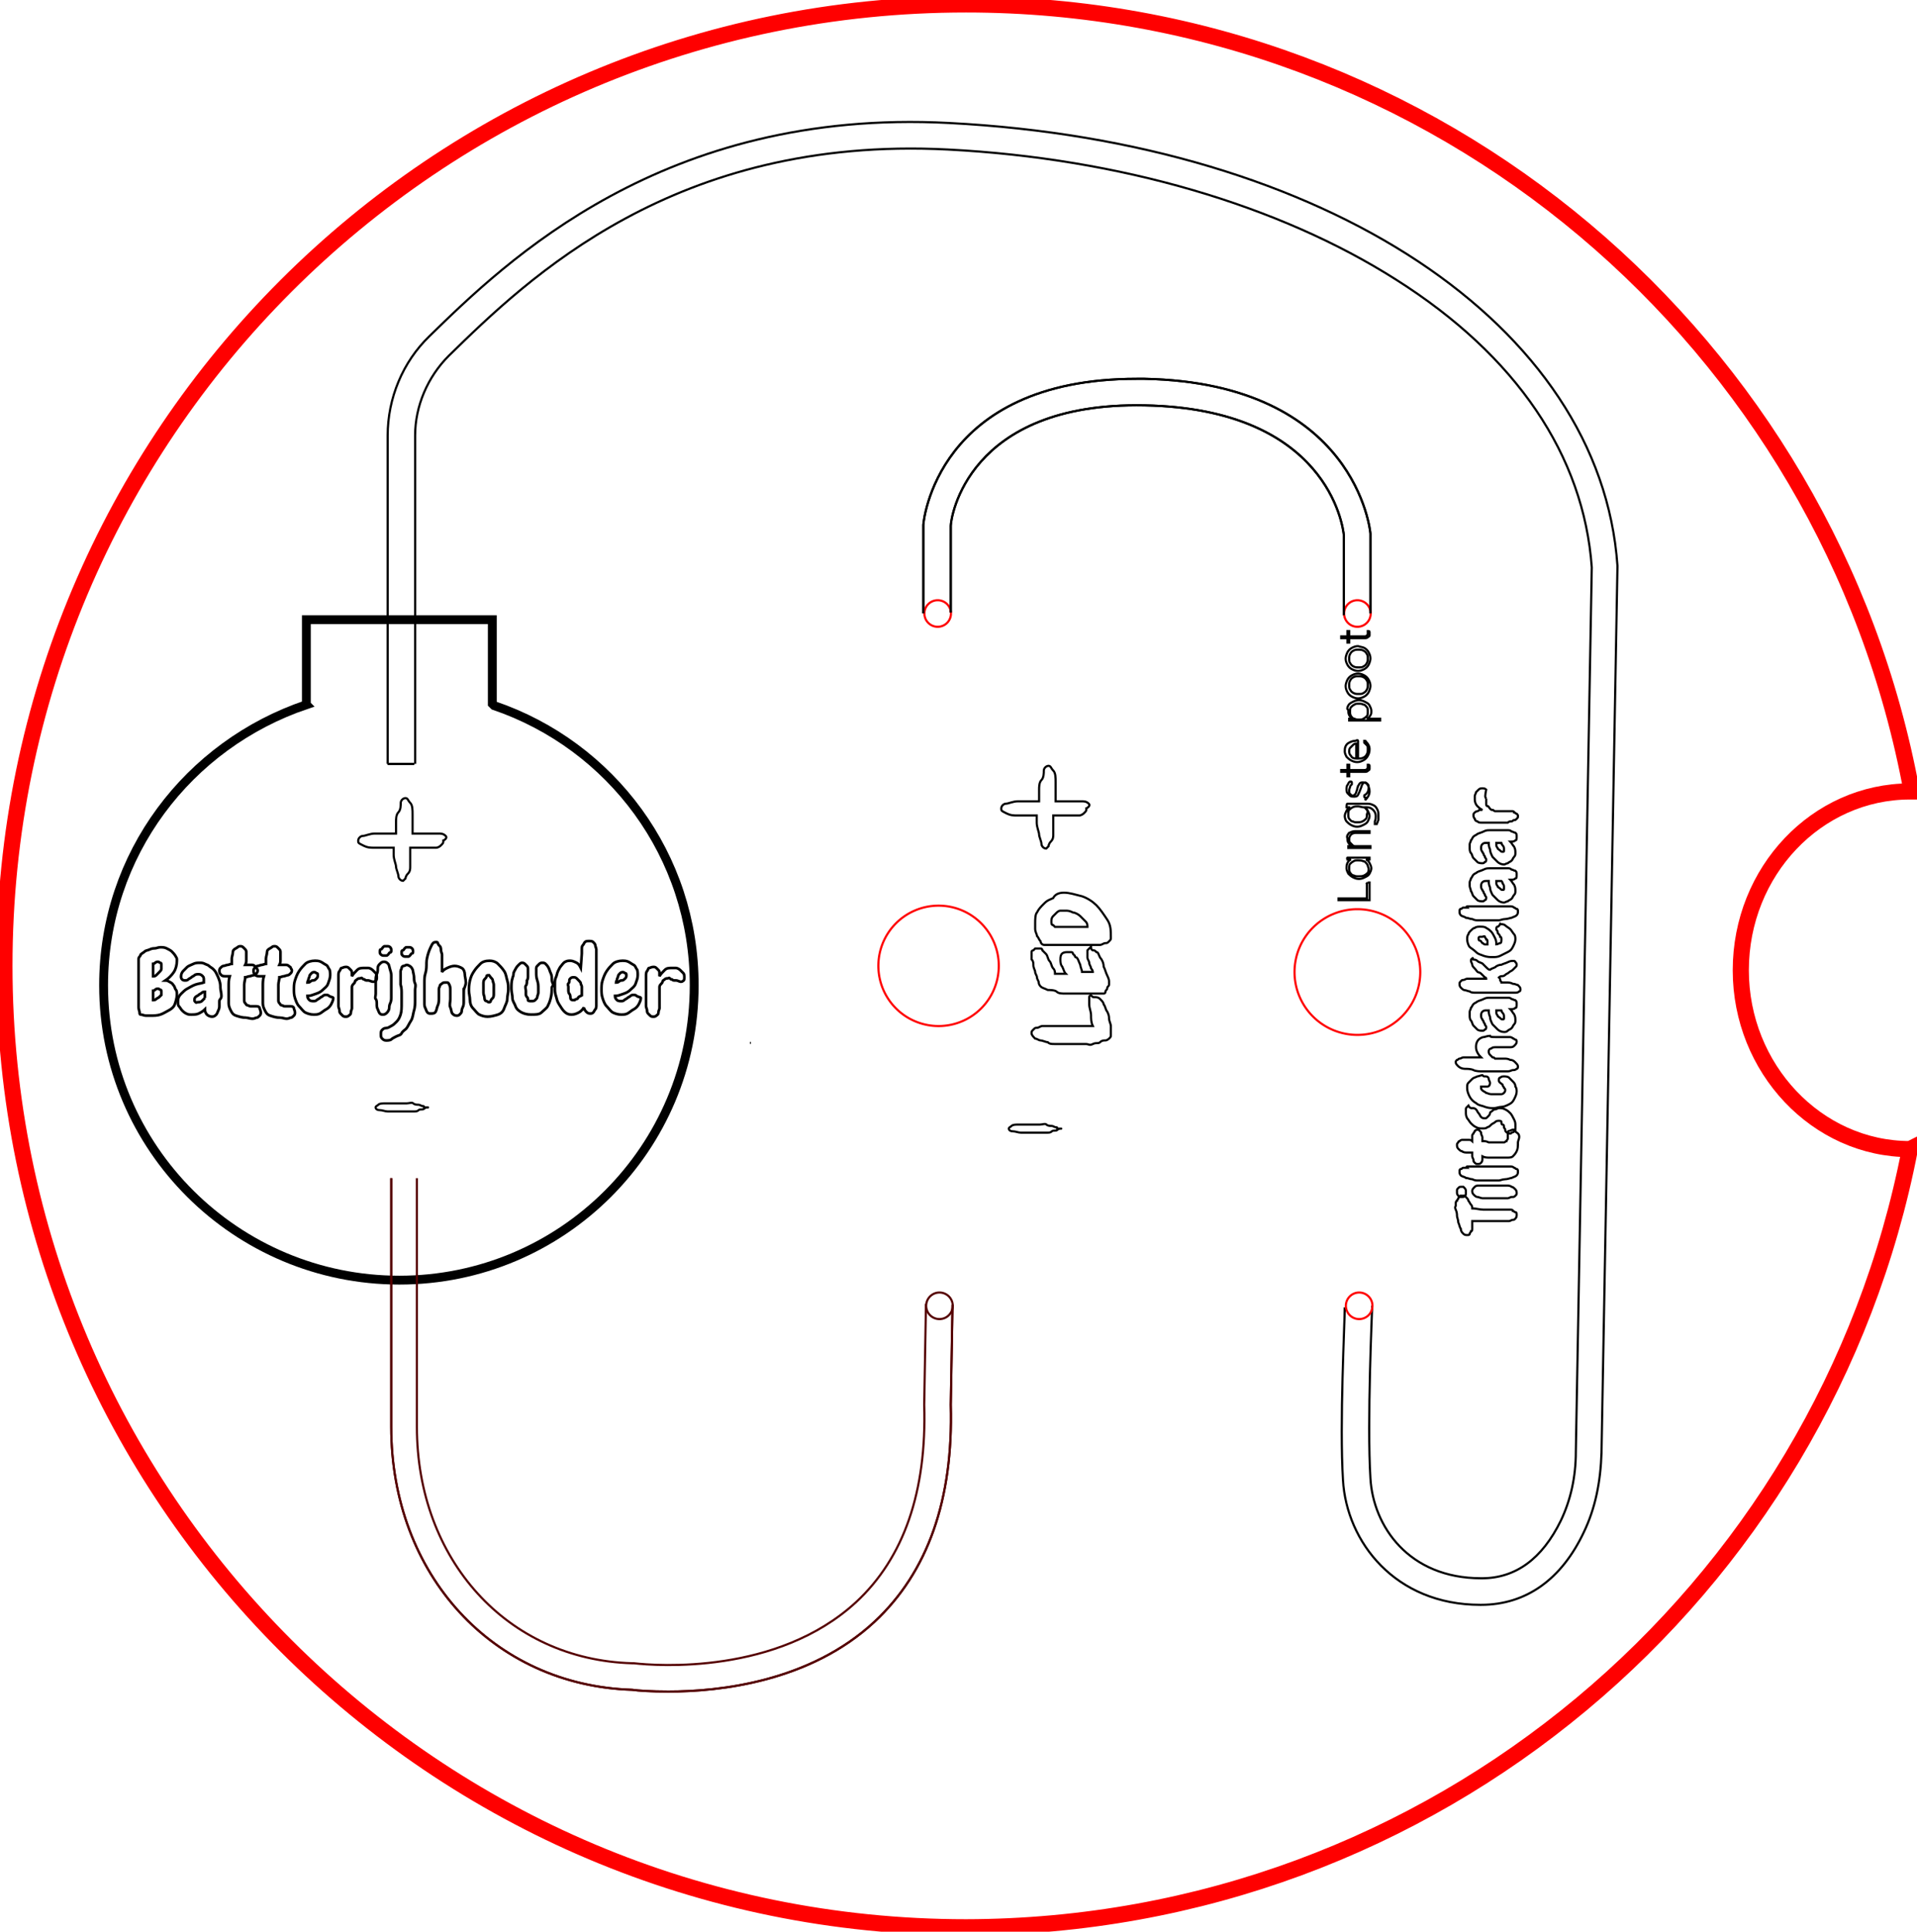 <?xml version="1.0" encoding="UTF-8" standalone="no"?>
<!-- Generator: Adobe Illustrator 23.1.0, SVG Export Plug-In . SVG Version: 6.00 Build 0)  -->

<svg
   xmlns:dc="http://purl.org/dc/elements/1.1/"
   xmlns:cc="http://creativecommons.org/ns#"
   xmlns:rdf="http://www.w3.org/1999/02/22-rdf-syntax-ns#"
   xmlns:svg="http://www.w3.org/2000/svg"
   xmlns="http://www.w3.org/2000/svg"
   xmlns:sodipodi="http://sodipodi.sourceforge.net/DTD/sodipodi-0.dtd"
   xmlns:inkscape="http://www.inkscape.org/namespaces/inkscape"
   version="1.1"
   id="Layer_1"
   x="0px"
   y="0px"
   viewBox="0 0 298.583 300.927"
   xml:space="preserve"
   sodipodi:docname="Glasetsen_tiltschakelaar_v3.svg"
   width="79mm"
   height="79.62mm"
   inkscape:version="0.92.3 (2405546, 2018-03-11)"><defs
   id="defs309" /><sodipodi:namedview
   pagecolor="#ffffff"
   bordercolor="#666666"
   borderopacity="1"
   objecttolerance="10"
   gridtolerance="10"
   guidetolerance="10"
   inkscape:pageopacity="0"
   inkscape:pageshadow="2"
   inkscape:window-width="1336"
   inkscape:window-height="594"
   id="namedview307"
   showgrid="false"
   fit-margin-top="0"
   fit-margin-left="0"
   fit-margin-right="0"
   fit-margin-bottom="0"
   units="mm"
   inkscape:document-units="mm"
   inkscape:zoom="0.92074772"
   inkscape:cx="247.76977"
   inkscape:cy="128.6385"
   inkscape:window-x="0"
   inkscape:window-y="0"
   inkscape:window-maximized="0"
   inkscape:current-layer="Layer_1" />
<style
   type="text/css"
   id="style2">
	.st0{fill:#FFFFFF;stroke:#000000;stroke-width:2.500000e-02;stroke-miterlimit:10;}
	.st1{fill:none;stroke:#000000;stroke-width:2.500000e-02;stroke-miterlimit:10;}
	.st2{fill:#FFFFFF;stroke:#000000;stroke-width:0.192;stroke-miterlimit:10;}
	.st3{fill:#FFFFFF;stroke:#000000;stroke-width:0.136;stroke-miterlimit:10;}
	.st4{fill:none;stroke:#000000;stroke-width:3;stroke-miterlimit:10;}
	.st5{fill:#FFFFFF;stroke:#000000;stroke-width:0.2;stroke-miterlimit:10;}
	.st6{fill:#FFFFFF;stroke:#000000;stroke-width:1.546053e-02;stroke-miterlimit:10;}
	.st7{fill:none;stroke:#000000;stroke-width:1.557018e-02;stroke-miterlimit:10;}
</style>










































<path
   class="st0"
   d="m 297.479,179.011 c -14.481,0 -26.341,-12.55 -26.341,-27.858 0,-15.446 11.861,-27.858 26.341,-27.858 h 0.276 C 284.929,53.51 223.833,0.69 150.463,0.69 67.715,0.69 0.69,67.715 0.69,150.463 c 0,82.748 67.026,149.774 149.774,149.774 72.956,-0.138 133.638,-52.131 147.016,-121.226 z"
   id="path4"
   style="fill:none;stroke:#ff0000;stroke-width:2.513;stroke-opacity:1;stroke-miterlimit:4;stroke-dasharray:none"
   inkscape:connector-curvature="0" /><path
   class="st0"
   d="M 116.813,133.5"
   id="path6"
   style="fill:none;stroke:#000000;stroke-width:0.333;stroke-opacity:1;stroke-miterlimit:4;stroke-dasharray:none"
   inkscape:connector-curvature="0" /><path
   inkscape:connector-curvature="0"
   id="line8"
   d="m 116.95,162.462 h -0.138"
   style="fill:none;stroke:#000000;stroke-width:0.333;stroke-opacity:1;stroke-miterlimit:4;stroke-dasharray:none" /><path
   class="st1"
   d="M 47.718,109.779 V 96.539 h 28.962 v 13.102 l 0.276,0.276 c 18.205,6.206 31.168,23.307 31.168,43.581 0,25.376 -20.549,45.925 -45.925,45.925 -25.376,0 -46.063,-20.549 -46.063,-45.925 0,-20.411 13.24,-37.512 31.582,-43.719 z"
   id="path10"
   style="fill:none;stroke:#000000;stroke-width:1.379;stroke-opacity:1"
   inkscape:connector-curvature="0" /><path
   inkscape:connector-curvature="0"
   id="circle12"
   d="m 155.566,150.463 a 9.378,9.378 0 0 1 -9.378,9.378 9.378,9.378 0 0 1 -9.378,-9.378 9.378,9.378 0 0 1 9.378,-9.378 9.378,9.378 0 0 1 9.378,9.378 z"
   style="fill:none;stroke:#ff0000;stroke-width:0.333;stroke-opacity:1;stroke-miterlimit:4;stroke-dasharray:none" /><g
   id="g42"
   style="fill:none;stroke:#000000;stroke-width:0.257;stroke-miterlimit:4;stroke-dasharray:none;stroke-opacity:1"
   transform="matrix(1.613,0,0,1.613,-219.398,-140.027)">
	<path
   class="st1"
   d="m 153.1,179.6 c 0,0.4 -0.1,0.8 -0.3,1.1 -0.2,0.3 -0.5,0.6 -0.8,0.8 0.2,0 0.3,0.1 0.5,0.2 0.2,0.1 0.2,0.2 0.3,0.3 0.1,0.1 0.1,0.3 0.2,0.4 0.1,0.1 0.1,0.3 0.1,0.5 0,0.3 -0.1,0.6 -0.2,0.9 -0.1,0.3 -0.4,0.5 -0.6,0.6 -0.2,0.1 -0.5,0.3 -0.8,0.4 -0.3,0.1 -0.6,0.1 -0.9,0.1 -0.2,0 -0.3,0 -0.5,0 -0.2,0 -0.3,-0.1 -0.5,-0.1 -0.1,0 -0.1,-0.1 -0.1,-0.2 0,-0.1 -0.1,-0.3 -0.1,-0.5 0,-0.2 0,-0.4 0,-0.6 0,-0.2 0,-0.4 0,-0.6 0,-0.2 0,-0.4 0,-0.5 0,-0.1 0,-0.2 0,-0.3 0,-0.2 0,-0.4 0,-0.6 0,-0.2 0,-0.4 0,-0.6 0,-0.1 0,-0.1 0,-0.2 0,-0.1 0,-0.2 0,-0.4 0,-0.2 0,-0.3 0,-0.4 0,-0.1 0,-0.3 0,-0.4 0,-0.1 0,-0.2 0.1,-0.3 0.1,-0.1 0.1,-0.2 0.1,-0.2 0.1,-0.1 0.3,-0.2 0.4,-0.3 0.1,-0.1 0.3,-0.1 0.5,-0.2 0.2,-0.1 0.4,-0.1 0.5,-0.1 0.1,0 0.3,-0.1 0.5,-0.1 0.2,0 0.4,0 0.6,0.1 0.2,0.1 0.4,0.2 0.5,0.3 0.1,0.1 0.3,0.3 0.4,0.5 0.1,0.2 0.1,0.1 0.1,0.4 z m -1.5,0.4 c 0,-0.1 0,-0.2 -0.1,-0.2 -0.1,0 -0.1,-0.1 -0.2,-0.1 -0.1,0 -0.2,0 -0.3,0.1 -0.1,0.1 -0.2,0.1 -0.2,0.1 0,0 0,0.1 0,0.1 0,0 0,0.2 0,0.3 0,0.1 0,0.2 0,0.3 0,0.1 0,0.2 0,0.2 0,0 0,0 0,0.1 0,0.1 0,0.1 0,0.1 0,0 0,0.1 0,0.1 0,0 0,0 0,0 0.1,0 0.2,0 0.3,-0.1 0.1,-0.1 0.2,-0.2 0.3,-0.3 0.1,-0.1 0.2,-0.2 0.2,-0.3 0,-0.1 0,-0.3 0,-0.4 z m 0,2.6 c 0,-0.1 0,-0.2 -0.1,-0.2 -0.1,0 -0.1,-0.1 -0.2,-0.1 -0.1,0 -0.2,0 -0.3,0.1 -0.1,0.1 -0.2,0.1 -0.2,0.1 0,0 0,0 0,0.1 0,0.1 0,0.1 0,0.2 0,0.1 0,0.1 0,0.2 0,0.1 0,0.1 0,0.1 0,0 0,0 0,0.1 0,0.1 0,0.1 0,0.1 0,0 0,0.1 0,0.1 0,0 0,0 0,0 0.1,0 0.2,0 0.3,-0.1 0.1,-0.1 0.2,-0.1 0.3,-0.2 0.1,-0.1 0.2,-0.2 0.2,-0.2 0,0 0,-0.3 0,-0.3 z"
   id="path14"
   style="fill:none;stroke:#000000;stroke-width:0.257;stroke-miterlimit:4;stroke-dasharray:none;stroke-opacity:1"
   inkscape:connector-curvature="0" />
	<path
   class="st1"
   d="m 157.2,183.5 c 0,0.1 0,0.2 0,0.4 0,0.2 0,0.3 -0.1,0.5 -0.1,0.2 -0.1,0.3 -0.2,0.4 -0.1,0.1 -0.2,0.2 -0.4,0.2 -0.2,0 -0.4,-0.1 -0.5,-0.2 -0.1,-0.1 -0.2,-0.3 -0.2,-0.5 -0.2,0.2 -0.4,0.3 -0.6,0.4 -0.2,0.1 -0.5,0.1 -0.7,0.1 -0.2,0 -0.3,0 -0.5,-0.1 -0.2,-0.1 -0.3,-0.2 -0.4,-0.3 -0.1,-0.1 -0.2,-0.3 -0.3,-0.4 -0.1,-0.1 -0.1,-0.3 -0.1,-0.5 0,-0.3 0.1,-0.5 0.3,-0.7 0.2,-0.2 0.4,-0.4 0.6,-0.5 0.2,-0.1 0.5,-0.3 0.8,-0.4 0.3,-0.1 0.5,-0.1 0.8,-0.2 0,0 0,-0.1 0,-0.1 0,0 0,0 0,-0.1 0,-0.2 0,-0.3 -0.1,-0.4 -0.1,-0.1 -0.2,-0.2 -0.4,-0.2 -0.1,0 -0.3,0 -0.4,0.1 -0.1,0.1 -0.2,0.1 -0.3,0.2 -0.1,0.1 -0.2,0.1 -0.3,0.2 -0.1,0.1 -0.2,0.1 -0.3,0.1 -0.1,0 -0.2,0 -0.3,-0.1 -0.1,-0.1 -0.1,-0.2 -0.1,-0.3 0,-0.2 0.1,-0.4 0.2,-0.5 0.1,-0.1 0.3,-0.3 0.4,-0.4 0.1,-0.1 0.4,-0.2 0.6,-0.3 0.2,-0.1 0.4,-0.1 0.6,-0.1 0.2,0 0.3,0 0.5,0.1 0.2,0.1 0.3,0.1 0.4,0.2 0.1,0.1 0.3,0.2 0.4,0.3 0.1,0.1 0.2,0.2 0.3,0.4 0.1,0.2 0.2,0.4 0.3,0.7 0.1,0.3 0.1,0.5 0.1,0.7 0,0.2 0.1,0.5 0.1,0.8 0,0.3 -0.2,0.3 -0.2,0.5 z m -1.4,-0.3 v -0.6 c 0,0 0,0 0,0 0,0 0,0 0,0 -0.1,0 -0.2,0 -0.3,0.1 -0.1,0.1 -0.2,0.1 -0.3,0.2 -0.1,0.1 -0.2,0.1 -0.3,0.2 -0.1,0.1 -0.1,0.2 -0.1,0.3 0,0.1 0,0.1 0.1,0.2 0.1,0.1 0.1,0 0.2,0 0.1,0 0.3,0 0.4,-0.1 0.1,-0.1 0.2,-0.2 0.3,-0.3 z"
   id="path16"
   style="fill:none;stroke:#000000;stroke-width:0.257;stroke-miterlimit:4;stroke-dasharray:none;stroke-opacity:1"
   inkscape:connector-curvature="0" />
	<path
   class="st1"
   d="m 159.8,185.1 c -0.4,0 -0.7,-0.1 -1,-0.2 -0.3,-0.1 -0.4,-0.3 -0.5,-0.5 -0.1,-0.2 -0.2,-0.4 -0.2,-0.7 0,-0.3 0,-0.6 0,-0.9 0,-0.3 0,-0.6 0,-0.8 0,-0.2 0,-0.6 0.1,-0.9 -0.1,0 -0.1,0 -0.2,0 -0.1,0 -0.1,0 -0.1,0 -0.2,0 -0.4,0 -0.5,-0.1 -0.1,-0.1 -0.2,-0.2 -0.2,-0.4 0,-0.1 0,-0.2 0.1,-0.3 0.1,-0.1 0.2,-0.2 0.3,-0.2 0.1,0 0.3,-0.1 0.4,-0.1 0.1,0 0.3,-0.1 0.4,-0.1 0,-0.2 0,-0.3 0,-0.5 0,-0.2 0.1,-0.4 0.1,-0.6 0,-0.2 0.1,-0.3 0.3,-0.4 0.2,-0.1 0.2,-0.2 0.4,-0.2 0.1,0 0.2,0 0.3,0.1 0.1,0.1 0.1,0.1 0.2,0.2 0.1,0.1 0.1,0.2 0.1,0.3 0,0.1 0,0.2 0,0.3 0,0.1 0,0.2 0,0.4 0,0.2 0,0.3 -0.1,0.5 0.1,0 0.2,0 0.2,0 0,0 0.1,0 0.1,0 0.1,0 0.2,0 0.3,0 0.1,0 0.2,0 0.3,0.1 0.1,0.1 0.2,0.1 0.2,0.2 0,0.1 0.1,0.1 0.1,0.2 0,0.1 0,0.2 -0.1,0.3 -0.1,0.1 -0.2,0.2 -0.3,0.2 -0.1,0 -0.3,0.1 -0.4,0.1 -0.1,0 -0.3,0.1 -0.4,0.1 0,0.2 -0.1,0.5 -0.1,0.7 0,0.2 0,0.4 0,0.6 0,0.1 0,0.2 0,0.3 0,0.1 0,0.2 0,0.3 0,0.1 0,0.2 0,0.3 0,0.1 0,0.2 0.1,0.3 0.1,0.1 0.1,0.2 0.2,0.2 0.1,0 0.2,0.1 0.3,0.1 0.1,0 0.2,0 0.3,0 0.1,0 0.2,0 0.3,0 0.2,0 0.3,0.1 0.3,0.2 0,0.1 0.1,0.2 0.1,0.4 0,0.1 0,0.2 -0.1,0.3 -0.1,0.1 -0.2,0.2 -0.3,0.2 -0.1,0 -0.2,0.1 -0.4,0.1 -0.2,0 -0.5,-0.1 -0.6,-0.1 z"
   id="path18"
   style="fill:none;stroke:#000000;stroke-width:0.257;stroke-miterlimit:4;stroke-dasharray:none;stroke-opacity:1"
   inkscape:connector-curvature="0" />
	<path
   class="st1"
   d="m 163.1,185.1 c -0.4,0 -0.7,-0.1 -1,-0.2 -0.3,-0.1 -0.4,-0.3 -0.5,-0.5 -0.1,-0.2 -0.2,-0.4 -0.2,-0.7 0,-0.3 0,-0.6 0,-0.9 0,-0.3 0,-0.6 0,-0.8 0,-0.2 0,-0.6 0.1,-0.9 -0.1,0 -0.1,0 -0.2,0 -0.1,0 -0.1,0 -0.1,0 -0.2,0 -0.4,0 -0.5,-0.1 -0.1,-0.1 -0.2,-0.2 -0.2,-0.4 0,-0.1 0,-0.2 0.1,-0.3 0.1,-0.1 0.2,-0.2 0.3,-0.2 0.1,0 0.3,-0.1 0.4,-0.1 0.1,0 0.3,-0.1 0.4,-0.1 0,-0.2 0,-0.3 0,-0.5 0,-0.2 0.1,-0.4 0.1,-0.6 0,-0.2 0.1,-0.3 0.3,-0.4 0.2,-0.1 0.2,-0.2 0.4,-0.2 0.1,0 0.2,0 0.3,0.1 0.1,0.1 0.1,0.1 0.2,0.2 0.1,0.1 0.1,0.2 0.1,0.3 0,0.1 0,0.2 0,0.3 0,0.1 0,0.2 0,0.4 0,0.2 0,0.3 -0.1,0.5 0.1,0 0.2,0 0.2,0 0,0 0.1,0 0.1,0 0.1,0 0.2,0 0.3,0 0.1,0 0.2,0 0.3,0.1 0.1,0.1 0.2,0.1 0.2,0.2 0,0.1 0.1,0.1 0.1,0.2 0,0.1 0,0.2 -0.1,0.3 -0.1,0.1 -0.2,0.2 -0.3,0.2 -0.1,0 -0.3,0.1 -0.4,0.1 -0.1,0 -0.3,0.1 -0.4,0.1 0,0.2 -0.1,0.5 -0.1,0.7 0,0.2 0,0.4 0,0.6 0,0.1 0,0.2 0,0.3 0,0.1 0,0.2 0,0.3 0,0.1 0,0.2 0,0.3 0,0.1 0,0.2 0.1,0.3 0.1,0.1 0.1,0.2 0.2,0.2 0.1,0 0.2,0.1 0.3,0.1 0.1,0 0.2,0 0.3,0 0.1,0 0.2,0 0.3,0 0.2,0 0.3,0.1 0.3,0.2 0,0.1 0.1,0.2 0.1,0.4 0,0.1 0,0.2 -0.1,0.3 -0.1,0.1 -0.2,0.2 -0.3,0.2 -0.1,0 -0.2,0.1 -0.4,0.1 -0.2,0 -0.4,-0.1 -0.6,-0.1 z"
   id="path20"
   style="fill:none;stroke:#000000;stroke-width:0.257;stroke-miterlimit:4;stroke-dasharray:none;stroke-opacity:1"
   inkscape:connector-curvature="0" />
	<path
   class="st1"
   d="m 168.2,183.2 c 0,0.2 -0.1,0.4 -0.2,0.6 -0.1,0.2 -0.3,0.4 -0.5,0.5 -0.2,0.1 -0.4,0.3 -0.6,0.4 -0.2,0.1 -0.4,0.1 -0.6,0.1 -0.3,0 -0.6,-0.1 -0.8,-0.2 -0.2,-0.1 -0.4,-0.4 -0.6,-0.6 -0.2,-0.2 -0.3,-0.5 -0.4,-0.8 -0.1,-0.3 -0.1,-0.6 -0.1,-0.8 0,-0.3 0,-0.6 0.1,-0.9 0.1,-0.3 0.2,-0.6 0.4,-0.9 0.2,-0.3 0.4,-0.5 0.6,-0.7 0.2,-0.2 0.6,-0.3 0.9,-0.3 0.2,0 0.4,0 0.6,0.1 0.2,0.1 0.3,0.2 0.5,0.3 0.2,0.1 0.2,0.3 0.3,0.4 0.1,0.1 0.1,0.4 0.1,0.6 0,0.3 -0.1,0.5 -0.2,0.8 -0.1,0.3 -0.3,0.4 -0.5,0.6 -0.2,0.2 -0.4,0.3 -0.7,0.4 -0.3,0.1 -0.5,0.2 -0.8,0.2 0,0.2 0.1,0.3 0.2,0.4 0.1,0.1 0.3,0.1 0.4,0.1 0.1,0 0.2,0 0.3,-0.1 0.1,-0.1 0.2,-0.1 0.3,-0.2 0.1,-0.1 0.2,-0.1 0.3,-0.2 0.1,-0.1 0.2,-0.1 0.3,-0.1 0.1,0 0.2,0 0.3,0.1 0.1,0.1 0.4,0.1 0.4,0.2 z m -1.5,-2.2 c 0,-0.1 0,-0.2 -0.1,-0.2 -0.1,0 -0.1,-0.1 -0.2,-0.1 -0.1,0 -0.2,0 -0.3,0.1 -0.1,0.1 -0.2,0.2 -0.2,0.3 0,0.1 -0.1,0.2 -0.1,0.3 0,0.1 -0.1,0.2 -0.1,0.3 0.1,0 0.2,0 0.3,-0.1 0.1,-0.1 0.2,-0.1 0.3,-0.1 0.1,0 0.2,-0.1 0.3,-0.2 0.1,-0.1 0.1,-0.2 0.1,-0.3 z"
   id="path22"
   style="fill:none;stroke:#000000;stroke-width:0.257;stroke-miterlimit:4;stroke-dasharray:none;stroke-opacity:1"
   inkscape:connector-curvature="0" />
	<path
   class="st1"
   d="m 171.6,181.5 c -0.1,0 -0.2,0 -0.2,0 0,0 -0.1,0 -0.2,-0.1 -0.1,0 -0.1,0 -0.2,-0.1 -0.1,-0.1 -0.1,0 -0.2,0 -0.1,0 -0.2,0 -0.3,0.1 -0.1,0.1 -0.2,0.1 -0.2,0.2 0,0.1 -0.1,0.2 -0.2,0.3 -0.1,0.1 -0.1,0.2 -0.1,0.3 0,0.1 0,0.2 0,0.3 0,0.1 0,0.3 0,0.5 0,0.2 0,0.3 0,0.5 0,0.2 0,0.3 0,0.4 0,0.1 0,0.2 0,0.3 0,0.1 -0.1,0.2 -0.1,0.4 0,0.2 -0.1,0.2 -0.2,0.3 -0.1,0.1 -0.2,0.1 -0.3,0.1 -0.1,0 -0.2,0 -0.3,-0.1 -0.1,-0.1 -0.1,-0.1 -0.2,-0.2 -0.1,-0.1 -0.1,-0.2 -0.1,-0.3 0,-0.1 -0.1,-0.3 -0.1,-0.4 0,-0.1 0,-0.3 0,-0.4 0,-0.1 0,-0.3 0,-0.4 0,-0.1 0,-0.2 0,-0.3 0,-0.1 0,-0.2 0,-0.3 0,-0.2 0,-0.4 0,-0.6 0,-0.2 0,-0.4 0,-0.6 0,-0.1 0,-0.3 0,-0.4 0,-0.1 0,-0.3 0.1,-0.4 0.1,-0.1 0.1,-0.3 0.2,-0.3 0.1,0 0.2,-0.1 0.4,-0.1 0.1,0 0.2,0 0.3,0.1 0.1,0.1 0.1,0.1 0.2,0.2 0.1,0.1 0.1,0.2 0.1,0.3 0,0.1 0,0.2 0,0.3 0.1,-0.2 0.3,-0.4 0.5,-0.6 0.2,-0.2 0.4,-0.2 0.7,-0.2 0.1,0 0.3,0 0.4,0 0.1,0 0.3,0.1 0.4,0.2 0.1,0.1 0.2,0.2 0.3,0.3 0.1,0.1 0.1,0.3 0.1,0.4 0,0.2 0,0.3 -0.2,0.4 -0.2,0.1 -0.5,-0.1 -0.6,-0.1 z"
   id="path24"
   style="fill:none;stroke:#000000;stroke-width:0.257;stroke-miterlimit:4;stroke-dasharray:none;stroke-opacity:1"
   inkscape:connector-curvature="0" />
	<path
   class="st1"
   d="m 173.8,181.6 c 0,0.1 0,0.2 0,0.3 0,0.1 0,0.2 0,0.3 0,0.1 0,0.2 0,0.4 0,0.2 0,0.3 0,0.5 0,0.2 0,0.4 -0.1,0.6 -0.1,0.2 -0.1,0.4 -0.1,0.5 0,0.1 -0.1,0.3 -0.2,0.4 -0.1,0.1 -0.2,0.2 -0.4,0.2 -0.1,0 -0.2,0 -0.3,-0.1 -0.1,-0.1 -0.1,-0.2 -0.2,-0.4 -0.1,-0.2 -0.1,-0.3 -0.1,-0.5 0,-0.2 0,-0.4 -0.1,-0.5 -0.1,-0.1 0,-0.3 0,-0.5 0,-0.2 0,-0.3 0,-0.3 0,-0.1 0,-0.2 0,-0.4 0,-0.2 0,-0.4 0,-0.6 0,-0.2 0,-0.4 0.1,-0.6 0.1,-0.2 0.1,-0.4 0.1,-0.6 0,-0.2 0.1,-0.3 0.2,-0.4 0.1,-0.1 0.2,-0.2 0.4,-0.2 0.2,0 0.3,0.1 0.4,0.2 0.1,0.1 0.1,0.3 0.2,0.6 0.1,0.3 0.1,0.4 0.1,0.6 0,0.2 0,0.4 0,0.5 z m 0,-3 c 0,0.1 0,0.2 -0.1,0.2 -0.1,0 -0.1,0.1 -0.2,0.2 -0.1,0.1 -0.1,0.1 -0.2,0.1 -0.1,0 -0.2,0 -0.2,0 -0.1,0 -0.2,0 -0.3,-0.1 -0.1,-0.1 -0.1,-0.1 -0.1,-0.3 0,-0.1 0,-0.2 0.1,-0.2 0.1,0 0.1,-0.1 0.2,-0.2 0.1,-0.1 0.1,-0.1 0.2,-0.1 0.1,0 0.2,0 0.2,0 0.1,0 0.2,0 0.3,0.1 0.1,0.1 0.1,0.2 0.1,0.3 z"
   id="path26"
   style="fill:none;stroke:#000000;stroke-width:0.257;stroke-miterlimit:4;stroke-dasharray:none;stroke-opacity:1"
   inkscape:connector-curvature="0" />
	<path
   class="st1"
   d="m 176.1,182.5 c 0,0.3 0,0.6 0,0.9 0,0.3 0,0.7 -0.1,1 -0.1,0.3 -0.1,0.7 -0.3,1 -0.2,0.3 -0.3,0.6 -0.5,0.8 -0.1,0.1 -0.3,0.2 -0.4,0.4 -0.1,0.2 -0.3,0.2 -0.5,0.3 -0.2,0.1 -0.4,0.2 -0.5,0.3 -0.1,0.1 -0.4,0.1 -0.5,0.1 -0.2,0 -0.3,-0.1 -0.4,-0.2 -0.1,-0.1 -0.1,-0.2 -0.1,-0.4 0,-0.2 0,-0.3 0.1,-0.4 0.1,-0.1 0.2,-0.2 0.4,-0.2 0.2,0 0.3,-0.1 0.5,-0.2 0.2,-0.1 0.3,-0.2 0.5,-0.4 0.2,-0.2 0.3,-0.4 0.4,-0.7 0.1,-0.3 0.1,-0.7 0.1,-1.1 0,-0.3 0,-0.6 0,-0.9 0,-0.3 0,-0.6 -0.1,-0.9 0,-0.2 0,-0.3 0,-0.5 0,-0.2 0,-0.3 0,-0.5 0,-0.1 0,-0.2 0,-0.3 0,-0.1 0.1,-0.2 0.1,-0.3 0,-0.1 0.1,-0.2 0.2,-0.2 0.1,0 0.2,-0.1 0.3,-0.1 0.1,0 0.3,0.1 0.4,0.2 0.1,0.1 0.2,0.3 0.2,0.4 0,0.1 0.1,0.4 0.1,0.6 0,0.2 0,0.4 0.1,0.6 0.1,0.2 0,0.4 0,0.6 0,0.2 0,0 0,0.1 z m -0.2,-3.8 c 0,0.1 0,0.2 -0.1,0.2 -0.1,0 -0.1,0.1 -0.2,0.2 -0.1,0.1 -0.1,0.1 -0.2,0.1 -0.1,0 -0.2,0 -0.2,0 -0.1,0 -0.2,0 -0.3,-0.1 -0.1,-0.1 -0.1,-0.1 -0.1,-0.3 0,-0.1 0,-0.2 0.1,-0.2 0.1,0 0.1,-0.1 0.2,-0.2 0.1,-0.1 0.1,-0.1 0.2,-0.1 0.1,0 0.2,0 0.2,0 0.1,0 0.2,0 0.3,0.1 0.1,0.1 0.1,0.2 0.1,0.3 z"
   id="path28"
   style="fill:none;stroke:#000000;stroke-width:0.257;stroke-miterlimit:4;stroke-dasharray:none;stroke-opacity:1"
   inkscape:connector-curvature="0" />
	<path
   class="st1"
   d="m 180.8,182.5 c 0,0.1 0,0.2 0,0.4 0,0.2 0,0.4 0,0.6 0,0.2 0,0.4 -0.1,0.6 -0.1,0.2 -0.1,0.3 -0.1,0.4 0,0.1 -0.1,0.2 -0.2,0.3 -0.1,0.1 -0.2,0.1 -0.3,0.1 -0.2,0 -0.3,-0.1 -0.4,-0.2 -0.1,-0.1 -0.1,-0.4 -0.2,-0.6 -0.1,-0.2 0,-0.5 0,-0.8 0,-0.3 0,-0.5 0,-0.8 0,-0.3 0,-0.4 -0.1,-0.6 -0.1,-0.2 -0.1,-0.2 -0.3,-0.2 -0.2,0 -0.3,0 -0.4,0.1 -0.1,0.1 -0.2,0.1 -0.2,0.2 0,0.1 -0.1,0.2 -0.1,0.3 0,0.1 0,0.3 0,0.4 0,0.1 0,0.3 0,0.5 0,0.2 0,0.5 -0.1,0.7 -0.1,0.2 -0.1,0.4 -0.2,0.6 -0.1,0.2 -0.3,0.2 -0.5,0.2 -0.1,0 -0.2,0 -0.3,-0.1 -0.1,-0.1 -0.1,-0.2 -0.2,-0.4 -0.1,-0.2 -0.1,-0.3 -0.1,-0.5 0,-0.2 0,-0.4 0,-0.6 0,-0.2 0,-0.4 0,-0.5 0,-0.1 0,-0.3 0,-0.3 0,-0.1 0,-0.3 0,-0.6 0,-0.3 0,-0.6 0.1,-0.9 0.1,-0.3 0.1,-0.7 0.1,-1 0,-0.3 0.1,-0.7 0.2,-1 0.1,-0.3 0.2,-0.5 0.3,-0.7 0.1,-0.2 0.2,-0.3 0.4,-0.3 0.1,0 0.2,0 0.2,0.1 0,0.1 0.1,0.2 0.2,0.3 0.1,0.1 0.1,0.3 0.1,0.4 0,0.1 0.1,0.3 0.1,0.4 0,0.1 0,0.3 0,0.4 0,0.1 0,0.2 0,0.3 0,0.2 0,0.3 0,0.5 0,0.2 0,0.3 0,0.5 0.1,-0.2 0.3,-0.3 0.5,-0.4 0.2,-0.1 0.5,-0.2 0.7,-0.2 0.3,0 0.5,0.1 0.7,0.2 0.2,0.1 0.3,0.4 0.3,0.6 0,0.2 0.1,0.5 0.1,0.8 0,0.3 -0.2,0.6 -0.2,0.8 z"
   id="path30"
   style="fill:none;stroke:#000000;stroke-width:0.257;stroke-miterlimit:4;stroke-dasharray:none;stroke-opacity:1"
   inkscape:connector-curvature="0" />
	<path
   class="st1"
   d="m 183.1,185 c -0.3,0 -0.6,-0.1 -0.8,-0.2 -0.2,-0.1 -0.4,-0.4 -0.6,-0.6 -0.2,-0.2 -0.3,-0.5 -0.3,-0.8 0,-0.3 -0.1,-0.6 -0.1,-0.9 0,-0.3 0,-0.6 0.1,-1 0.1,-0.4 0.2,-0.6 0.4,-0.9 0.2,-0.3 0.4,-0.5 0.6,-0.7 0.2,-0.2 0.5,-0.3 0.9,-0.3 0.3,0 0.6,0.1 0.8,0.3 0.2,0.2 0.4,0.4 0.6,0.7 0.2,0.3 0.2,0.6 0.3,0.9 0.1,0.3 0.1,0.6 0.1,0.9 0,0.3 -0.1,0.6 -0.1,0.9 0,0.3 -0.2,0.6 -0.3,0.9 -0.1,0.3 -0.3,0.5 -0.6,0.6 -0.3,0.1 -0.7,0.2 -1,0.2 z m 0.1,-4 c -0.1,0 -0.2,0 -0.2,0.1 0,0.1 -0.1,0.2 -0.2,0.3 -0.1,0.1 -0.1,0.3 -0.1,0.4 0,0.1 0,0.3 0,0.4 0,0.1 0,0.3 0,0.5 0,0.2 0.1,0.3 0.1,0.5 0,0.2 0.1,0.3 0.2,0.3 0.1,0 0.1,0.1 0.2,0.1 0.1,0 0.2,0 0.2,-0.1 0,-0.1 0.1,-0.2 0.2,-0.3 0.1,-0.1 0.1,-0.3 0.1,-0.4 0,-0.1 0,-0.3 0,-0.5 0,-0.1 0,-0.3 0,-0.4 0,-0.1 -0.1,-0.3 -0.1,-0.4 0,-0.1 -0.1,-0.2 -0.2,-0.3 -0.1,-0.1 -0.1,-0.2 -0.2,-0.2 z"
   id="path32"
   style="fill:none;stroke:#000000;stroke-width:0.257;stroke-miterlimit:4;stroke-dasharray:none;stroke-opacity:1"
   inkscape:connector-curvature="0" />
	<path
   class="st1"
   d="m 189.3,182.2 c 0,0.3 0,0.6 -0.1,1 -0.1,0.4 -0.2,0.6 -0.3,0.8 -0.1,0.2 -0.4,0.4 -0.6,0.6 -0.2,0.2 -0.6,0.2 -1,0.2 -0.4,0 -0.7,-0.1 -0.9,-0.2 -0.2,-0.1 -0.5,-0.3 -0.6,-0.6 -0.1,-0.3 -0.3,-0.5 -0.3,-0.8 0,-0.3 -0.1,-0.6 -0.1,-0.9 0,-0.4 0,-0.7 0.1,-1 0,-0.1 0.1,-0.2 0.1,-0.4 0,-0.2 0.1,-0.3 0.2,-0.5 0.1,-0.2 0.2,-0.3 0.3,-0.4 0.1,-0.1 0.2,-0.2 0.3,-0.2 0.1,0 0.2,0 0.3,0.1 0.1,0.1 0.1,0.1 0.2,0.2 0.1,0.1 0.1,0.2 0.1,0.3 0,0.1 0,0.2 0,0.3 0,0.1 0,0.3 0,0.4 0,0.1 0,0.3 -0.1,0.4 0,0.2 0,0.4 -0.1,0.5 -0.1,0.1 0,0.4 0,0.5 0,0.1 0,0.2 0,0.3 0,0.1 0,0.2 0.1,0.3 0.1,0.1 0.1,0.2 0.1,0.3 0,0.1 0.2,0.1 0.3,0.1 0.2,0 0.3,0 0.4,-0.1 0.1,-0.1 0.2,-0.2 0.2,-0.3 0,-0.1 0.1,-0.3 0.1,-0.4 0,-0.1 0,-0.3 0,-0.4 0,-0.3 0,-0.5 -0.1,-0.8 -0.1,-0.3 -0.1,-0.5 -0.1,-0.8 0,0 0,-0.1 0,-0.1 0,-0.1 0,-0.2 0,-0.3 0,-0.1 0.1,-0.2 0.1,-0.2 0,0 0.1,-0.1 0.2,-0.2 0.1,-0.1 0.2,-0.1 0.3,-0.1 0.1,0 0.2,0 0.3,0.1 0.1,0.1 0.2,0.2 0.3,0.4 0.1,0.2 0.1,0.3 0.2,0.5 0.1,0.2 0.1,0.4 0.1,0.5 0,0.1 0,0.3 0.1,0.5 0.1,0.2 -0.1,0.3 -0.1,0.4 z"
   id="path34"
   style="fill:none;stroke:#000000;stroke-width:0.257;stroke-miterlimit:4;stroke-dasharray:none;stroke-opacity:1"
   inkscape:connector-curvature="0" />
	<path
   class="st1"
   d="m 193.6,179 c 0,0.4 0,0.9 0,1.3 0,0.4 0,0.8 0,1.3 0,0.3 0,0.7 0,1 0,0.3 0,0.7 0,1 0,0.1 0,0.2 0,0.3 0,0.1 0,0.3 -0.1,0.4 -0.1,0.1 -0.1,0.2 -0.2,0.3 -0.1,0.1 -0.2,0.1 -0.3,0.1 -0.2,0 -0.3,-0.1 -0.4,-0.2 -0.1,-0.1 -0.2,-0.3 -0.2,-0.4 -0.1,0.2 -0.3,0.4 -0.5,0.5 -0.2,0.1 -0.4,0.2 -0.7,0.2 -0.3,0 -0.5,-0.1 -0.7,-0.3 -0.2,-0.2 -0.3,-0.4 -0.5,-0.7 -0.2,-0.3 -0.2,-0.5 -0.3,-0.8 -0.1,-0.3 -0.1,-0.5 -0.1,-0.7 0,-0.1 0,-0.3 0,-0.5 0,-0.2 0,-0.4 0.1,-0.6 0.1,-0.2 0.1,-0.4 0.2,-0.6 0.1,-0.2 0.2,-0.4 0.3,-0.5 0.1,-0.1 0.2,-0.3 0.4,-0.4 0.2,-0.1 0.3,-0.1 0.5,-0.1 0.2,0 0.4,0.1 0.6,0.2 0.2,0.1 0.3,0.3 0.4,0.5 l 0.1,-1.4 c 0,-0.1 0,-0.2 0,-0.4 0,-0.2 0,-0.3 0.1,-0.4 0.1,-0.1 0.1,-0.2 0.2,-0.3 0.1,-0.1 0.2,-0.1 0.4,-0.1 0.2,0 0.3,0 0.4,0.1 0.1,0.1 0.2,0.2 0.2,0.3 0,0.1 0.1,0.3 0.1,0.4 0,0.1 0,0.3 0,0.5 z m -1.4,3.9 c 0,-0.1 0,-0.3 0,-0.4 0,-0.1 0,-0.3 0,-0.4 0,-0.1 -0.1,-0.2 -0.1,-0.3 0,-0.1 -0.1,-0.2 -0.2,-0.3 -0.1,-0.1 -0.1,-0.1 -0.2,-0.2 -0.1,-0.1 -0.2,-0.1 -0.3,-0.1 -0.1,0 -0.2,0 -0.3,0.1 -0.1,0.1 -0.1,0.1 -0.1,0.2 0,0.1 0,0.2 -0.1,0.3 -0.1,0.1 0,0.2 0,0.3 0,0.1 0,0.2 0,0.3 0,0.1 0,0.3 0.1,0.4 0.1,0.1 0.1,0.3 0.1,0.4 0,0.1 0.1,0.2 0.2,0.2 0.1,0 0.2,0 0.2,0 0,0 0.1,-0.1 0.2,-0.1 0.1,0 0.1,-0.1 0.2,-0.2 0.1,-0.1 0.3,-0.1 0.3,-0.2 z"
   id="path36"
   style="fill:none;stroke:#000000;stroke-width:0.257;stroke-miterlimit:4;stroke-dasharray:none;stroke-opacity:1"
   inkscape:connector-curvature="0" />
	<path
   class="st1"
   d="m 197.9,183.2 c 0,0.2 -0.1,0.4 -0.2,0.6 -0.1,0.2 -0.3,0.4 -0.5,0.5 -0.2,0.1 -0.4,0.3 -0.6,0.4 -0.2,0.1 -0.4,0.1 -0.6,0.1 -0.3,0 -0.6,-0.1 -0.8,-0.2 -0.2,-0.1 -0.4,-0.4 -0.6,-0.6 -0.2,-0.2 -0.3,-0.5 -0.4,-0.8 -0.1,-0.3 -0.1,-0.6 -0.1,-0.8 0,-0.3 0,-0.6 0.1,-0.9 0.1,-0.3 0.2,-0.6 0.4,-0.9 0.2,-0.3 0.4,-0.5 0.6,-0.7 0.2,-0.2 0.6,-0.3 0.9,-0.3 0.2,0 0.4,0 0.6,0.1 0.2,0.1 0.3,0.2 0.5,0.3 0.2,0.1 0.2,0.3 0.3,0.4 0.1,0.1 0.1,0.4 0.1,0.6 0,0.3 -0.1,0.5 -0.2,0.8 -0.1,0.3 -0.3,0.4 -0.5,0.6 -0.2,0.2 -0.4,0.3 -0.7,0.4 -0.3,0.1 -0.5,0.2 -0.8,0.2 0,0.2 0.1,0.3 0.2,0.4 0.1,0.1 0.3,0.1 0.4,0.1 0.1,0 0.2,0 0.3,-0.1 0.1,-0.1 0.2,-0.1 0.3,-0.2 0.1,-0.1 0.2,-0.1 0.3,-0.2 0.1,-0.1 0.2,-0.1 0.3,-0.1 0.1,0 0.2,0 0.3,0.1 0.1,0.1 0.4,0.1 0.4,0.2 z m -1.4,-2.2 c 0,-0.1 0,-0.2 -0.1,-0.2 -0.1,0 -0.1,-0.1 -0.2,-0.1 -0.1,0 -0.2,0 -0.3,0.1 -0.1,0.1 -0.2,0.2 -0.2,0.3 0,0.1 -0.1,0.2 -0.1,0.3 0,0.1 -0.1,0.2 -0.1,0.3 0.1,0 0.2,0 0.3,-0.1 0.1,-0.1 0.2,-0.1 0.3,-0.1 0.1,0 0.2,-0.1 0.3,-0.2 0.1,-0.1 0.1,-0.2 0.1,-0.3 z"
   id="path38"
   style="fill:none;stroke:#000000;stroke-width:0.257;stroke-miterlimit:4;stroke-dasharray:none;stroke-opacity:1"
   inkscape:connector-curvature="0" />
	<path
   class="st1"
   d="m 201.3,181.5 c -0.1,0 -0.2,0 -0.2,0 0,0 -0.1,0 -0.2,-0.1 -0.1,0 -0.1,0 -0.2,-0.1 -0.1,-0.1 -0.1,0 -0.2,0 -0.1,0 -0.2,0 -0.3,0.1 -0.1,0.1 -0.2,0.1 -0.2,0.2 0,0.1 -0.1,0.2 -0.2,0.3 -0.1,0.1 -0.1,0.2 -0.1,0.3 0,0.1 0,0.2 0,0.3 0,0.1 0,0.3 0,0.5 0,0.2 0,0.3 0,0.5 0,0.2 0,0.3 0,0.4 0,0.1 0,0.2 0,0.3 0,0.1 -0.1,0.2 -0.1,0.4 0,0.2 -0.1,0.2 -0.2,0.3 -0.1,0.1 -0.2,0.1 -0.3,0.1 -0.1,0 -0.2,0 -0.3,-0.1 -0.1,-0.1 -0.1,-0.1 -0.2,-0.2 -0.1,-0.1 -0.1,-0.2 -0.1,-0.3 0,-0.1 -0.1,-0.3 -0.1,-0.4 0,-0.1 0,-0.3 0,-0.4 0,-0.1 0,-0.3 0,-0.4 0,-0.1 0,-0.2 0,-0.3 0,-0.1 0,-0.2 0,-0.3 0,-0.2 0,-0.4 0,-0.6 0,-0.2 0,-0.4 0,-0.6 0,-0.1 0,-0.3 0,-0.4 0,-0.1 0,-0.3 0.1,-0.4 0.1,-0.1 0.1,-0.3 0.2,-0.3 0.1,0 0.2,-0.1 0.4,-0.1 0.1,0 0.2,0 0.3,0.1 0.1,0.1 0.1,0.1 0.2,0.2 0.1,0.1 0.1,0.2 0.1,0.3 0,0.1 0,0.2 0,0.3 0.1,-0.2 0.3,-0.4 0.5,-0.6 0.2,-0.2 0.4,-0.2 0.7,-0.2 0.1,0 0.3,0 0.4,0 0.1,0 0.3,0.1 0.4,0.2 0.1,0.1 0.2,0.2 0.3,0.3 0.1,0.1 0.1,0.3 0.1,0.4 0,0.2 0,0.3 -0.2,0.4 -0.2,0.1 -0.4,-0.1 -0.6,-0.1 z"
   id="path40"
   style="fill:none;stroke:#000000;stroke-width:0.257;stroke-miterlimit:4;stroke-dasharray:none;stroke-opacity:1"
   inkscape:connector-curvature="0" />
</g><g
   id="g100"
   style="fill:none;stroke:#000000;stroke-width:0.169;stroke-miterlimit:4;stroke-dasharray:none;stroke-opacity:1"
   transform="matrix(1.977,0,0,1.977,-355.884,-201.617)">
	<g
   id="g46"
   style="fill:none;stroke:#000000;stroke-width:0.169;stroke-miterlimit:4;stroke-dasharray:none;stroke-opacity:1">
		<path
   class="st1"
   d="m 295.2,196.2 c 0.1,0 0.2,0 0.3,0.1 0.1,0.1 0.2,0.2 0.2,0.3 0.1,0.1 0.1,0.2 0.2,0.3 0.1,0.1 0.1,0.2 0.1,0.3 0.3,0 0.6,0.1 0.9,0.1 0.3,0 0.6,0 0.9,0 0.2,0 0.3,0 0.5,0 0.2,0 0.3,0 0.5,0 0.1,0 0.2,0 0.2,0 0.1,0 0.2,0 0.2,0.1 0.1,0 0.1,0.1 0.2,0.1 0.1,0 0.1,0.1 0.1,0.2 0,0.1 0,0.2 -0.1,0.3 -0.1,0.1 -0.1,0.1 -0.2,0.1 -0.1,0 -0.2,0.1 -0.3,0.1 -0.1,0 -0.2,0 -0.3,0 -0.2,0 -0.5,0 -0.7,0 -0.2,0 -0.5,0 -0.7,0 -0.2,0 -0.4,0 -0.6,0 -0.2,0 -0.4,0 -0.6,0 0,0.1 0,0.1 0,0.2 0,0.1 0,0.1 0,0.2 0,0 0,0.1 0,0.2 0,0.1 0,0.2 -0.1,0.2 0,0.1 -0.1,0.1 -0.1,0.2 0,0.1 -0.1,0.1 -0.2,0.1 -0.1,0 -0.2,0 -0.3,-0.1 -0.1,-0.1 -0.2,-0.2 -0.2,-0.4 -0.1,-0.1 -0.1,-0.3 -0.2,-0.5 0,-0.2 -0.1,-0.4 -0.1,-0.5 0,-0.1 0,-0.3 -0.1,-0.5 -0.1,-0.2 0,-0.3 0,-0.3 0,-0.1 0,-0.2 0,-0.2 0,0 0,-0.2 0.1,-0.2 0,-0.1 0.1,-0.1 0.1,-0.2 0.1,-0.2 0.2,-0.2 0.3,-0.2 z"
   id="path44"
   style="fill:none;stroke:#000000;stroke-width:0.169;stroke-miterlimit:4;stroke-dasharray:none;stroke-opacity:1"
   inkscape:connector-curvature="0" />
	</g>
	<g
   id="g50"
   style="fill:none;stroke:#000000;stroke-width:0.169;stroke-miterlimit:4;stroke-dasharray:none;stroke-opacity:1">
		<path
   class="st1"
   d="m 297.2,195.4 c 0.1,0 0.1,0 0.2,0 0.1,0 0.1,0 0.2,0 0.1,0 0.2,0 0.3,0 0.1,0 0.2,0 0.4,0 0.1,0 0.3,0 0.4,0 0.1,0 0.3,0 0.4,0.1 0.1,0 0.2,0.1 0.3,0.2 0.1,0.1 0.1,0.2 0.1,0.3 0,0.1 0,0.1 -0.1,0.2 -0.1,0.1 -0.1,0.1 -0.3,0.1 -0.1,0 -0.2,0.1 -0.3,0.1 -0.1,0 -0.3,0 -0.4,0 -0.1,0 -0.2,0 -0.3,0 -0.1,0 -0.2,0 -0.2,0 -0.1,0 -0.2,0 -0.3,0 -0.1,0 -0.2,0 -0.4,0 -0.1,0 -0.3,0 -0.4,0 -0.1,0 -0.3,-0.1 -0.4,-0.1 -0.1,0 -0.2,-0.1 -0.3,-0.2 -0.1,-0.1 -0.1,-0.2 -0.1,-0.3 0,-0.1 0.1,-0.2 0.2,-0.3 0.1,-0.1 0.2,-0.1 0.4,-0.1 0.1,0 0.3,0 0.4,0 0,0 0.1,0 0.2,0 z m -2.1,0.1 c 0.1,0 0.1,0 0.2,0 0,0 0.1,0.1 0.1,0.1 0,0 0.1,0.1 0.1,0.2 0,0.1 0,0.1 0,0.2 0,0.1 0,0.2 -0.1,0.2 0,0.1 -0.1,0.1 -0.2,0.1 -0.1,0 -0.1,0 -0.2,0 0,0 -0.1,-0.1 -0.1,-0.1 0,0 -0.1,-0.1 -0.1,-0.2 0,-0.1 0,-0.1 0,-0.2 0,-0.1 0,-0.1 0.1,-0.2 0.1,-0.1 0.1,-0.1 0.2,-0.1 z"
   id="path48"
   style="fill:none;stroke:#000000;stroke-width:0.169;stroke-miterlimit:4;stroke-dasharray:none;stroke-opacity:1"
   inkscape:connector-curvature="0" />
	</g>
	<g
   id="g54"
   style="fill:none;stroke:#000000;stroke-width:0.169;stroke-miterlimit:4;stroke-dasharray:none;stroke-opacity:1">
		<path
   class="st1"
   d="m 295.6,193.9 c 0.2,0 0.4,0 0.7,0 0.3,0 0.4,0 0.7,0 0.3,0 0.6,0 0.9,0 0.3,0 0.6,0 0.9,0 0.1,0 0.2,0 0.2,0 0.1,0 0.2,0 0.3,0.1 0.1,0 0.1,0.1 0.2,0.1 0.1,0 0.1,0.1 0.1,0.2 0,0.1 0,0.2 -0.1,0.3 -0.1,0.1 -0.2,0.1 -0.4,0.2 -0.1,0 -0.3,0.1 -0.5,0.1 -0.2,0 -0.4,0.1 -0.5,0.1 -0.2,0 -0.3,0 -0.5,0 -0.2,0 -0.3,0 -0.3,0 -0.1,0 -0.2,0 -0.3,0 -0.1,0 -0.3,0 -0.5,0 -0.2,0 -0.3,0 -0.5,-0.1 -0.2,0 -0.3,-0.1 -0.5,-0.1 -0.1,-0.1 -0.3,-0.1 -0.4,-0.2 -0.1,-0.1 -0.1,-0.2 -0.1,-0.3 0,-0.1 0,-0.2 0.1,-0.2 0.1,0 0.1,-0.1 0.2,-0.1 0.1,0 0.2,0 0.3,0 -0.1,-0.1 0,-0.1 0,-0.1 z"
   id="path52"
   style="fill:none;stroke:#000000;stroke-width:0.169;stroke-miterlimit:4;stroke-dasharray:none;stroke-opacity:1"
   inkscape:connector-curvature="0" />
	</g>
	<g
   id="g58"
   style="fill:none;stroke:#000000;stroke-width:0.169;stroke-miterlimit:4;stroke-dasharray:none;stroke-opacity:1">
		<path
   class="st1"
   d="m 299.6,192 c 0,0.3 0,0.5 -0.1,0.7 -0.1,0.2 -0.2,0.3 -0.3,0.4 -0.1,0.1 -0.3,0.1 -0.5,0.1 -0.2,0 -0.4,0 -0.7,0 -0.2,0 -0.4,0 -0.6,0 -0.2,0 -0.4,0 -0.6,-0.1 0,0.1 0,0.1 0,0.1 0,0 0,0.1 0,0.1 0,0.1 0,0.2 -0.1,0.3 -0.1,0.1 -0.1,0.1 -0.3,0.1 -0.1,0 -0.1,0 -0.2,-0.1 -0.1,-0.1 -0.1,-0.1 -0.1,-0.2 0,-0.1 -0.1,-0.2 -0.1,-0.3 0,-0.1 0,-0.2 0,-0.3 -0.1,0 -0.2,0 -0.4,0 -0.1,0 -0.3,0 -0.4,-0.1 -0.1,0 -0.2,-0.1 -0.3,-0.2 -0.1,-0.1 -0.1,-0.2 -0.1,-0.3 0,-0.1 0,-0.1 0.1,-0.2 0,-0.1 0.1,-0.1 0.1,-0.1 0,0 0.1,-0.1 0.2,-0.1 0.1,0 0.1,0 0.2,0 0.1,0 0.2,0 0.3,0 0.1,0 0.2,0 0.3,0.1 0,-0.1 0,-0.1 0,-0.1 0,0 0,0 0,-0.1 0,-0.1 0,-0.1 0,-0.2 0,-0.1 0,-0.1 0.1,-0.2 0,-0.1 0.1,-0.1 0.1,-0.2 0,0 0.1,-0.1 0.2,-0.1 0.1,0 0.1,0 0.2,0.1 0.1,0.1 0.1,0.1 0.1,0.2 0,0.1 0.1,0.2 0.1,0.3 0,0.1 0,0.2 0,0.3 0.2,0 0.3,0 0.5,0.1 0.1,0 0.3,0 0.4,0 0.1,0 0.1,0 0.2,0 0.1,0 0.1,0 0.2,0 0.1,0 0.1,0 0.2,0 0.1,0 0.1,0 0.2,0 0.1,0 0.1,-0.1 0.2,-0.1 0,-0.1 0.1,-0.1 0.1,-0.2 0,-0.1 0,-0.1 0,-0.2 0,-0.1 0,-0.1 0,-0.2 0,-0.1 0,-0.2 0.1,-0.2 0.1,0 0.2,-0.1 0.3,-0.1 0.1,0 0.2,0 0.2,0.1 0,0.1 0.1,0.1 0.2,0.2 0.1,0.1 0.1,0.2 0.1,0.3 0,0.1 -0.1,0.3 -0.1,0.4 z"
   id="path56"
   style="fill:none;stroke:#000000;stroke-width:0.169;stroke-miterlimit:4;stroke-dasharray:none;stroke-opacity:1"
   inkscape:connector-curvature="0" />
	</g>
	<g
   id="g62"
   style="fill:none;stroke:#000000;stroke-width:0.169;stroke-miterlimit:4;stroke-dasharray:none;stroke-opacity:1">
		<path
   class="st1"
   d="m 296,189.3 c 0.1,0 0.2,0 0.3,0.1 0.1,0.1 0.1,0.2 0.2,0.3 0.1,0.1 0.1,0.2 0.2,0.3 0.1,0.1 0.2,0.1 0.3,0.1 0.1,0 0.1,0 0.2,-0.1 0.1,-0.1 0.1,-0.1 0.1,-0.1 0,0 0.1,-0.1 0.1,-0.2 0,-0.1 0.1,-0.1 0.2,-0.2 0.1,-0.1 0.1,-0.1 0.2,-0.1 0.1,0 0.2,-0.1 0.3,-0.1 0.2,0 0.3,0 0.5,0.1 0.2,0.1 0.3,0.2 0.4,0.3 0.1,0.1 0.2,0.3 0.3,0.5 0.1,0.2 0.1,0.3 0.1,0.5 0,0.1 0,0.1 0,0.2 0,0.1 0,0.1 -0.1,0.2 0,0.1 -0.1,0.1 -0.1,0.1 -0.1,0 -0.1,0.1 -0.2,0.1 -0.1,0 -0.2,0 -0.3,-0.1 -0.1,-0.1 -0.1,-0.1 -0.1,-0.2 0,-0.1 -0.1,-0.1 -0.1,-0.2 0,-0.1 0,-0.2 -0.1,-0.2 -0.1,0 -0.1,-0.1 -0.1,-0.2 0,-0.1 -0.1,-0.1 -0.2,-0.1 -0.1,0 -0.2,0 -0.3,0.1 -0.1,0.1 -0.2,0.1 -0.3,0.2 -0.1,0.1 -0.2,0.2 -0.3,0.2 -0.1,0.1 -0.2,0.1 -0.4,0.1 -0.2,0 -0.3,0 -0.5,-0.1 -0.2,-0.1 -0.3,-0.2 -0.4,-0.3 -0.1,-0.1 -0.2,-0.3 -0.3,-0.4 -0.1,-0.2 -0.1,-0.3 -0.1,-0.5 0,-0.1 0,-0.1 0,-0.2 0,-0.1 0,-0.1 0.1,-0.2 0,0 0.1,-0.1 0.1,-0.1 0.1,0.2 0.2,0.2 0.3,0.2 z"
   id="path60"
   style="fill:none;stroke:#000000;stroke-width:0.169;stroke-miterlimit:4;stroke-dasharray:none;stroke-opacity:1"
   inkscape:connector-curvature="0" />
	</g>
	<g
   id="g66"
   style="fill:none;stroke:#000000;stroke-width:0.169;stroke-miterlimit:4;stroke-dasharray:none;stroke-opacity:1">
		<path
   class="st1"
   d="m 297,186.8 c 0,0 0,0 0,0 0.1,0 0.1,0 0.1,0 0.1,0 0.2,0.1 0.2,0.2 0,0.1 0.1,0.2 0.1,0.3 0,0.2 -0.1,0.3 -0.2,0.3 0,0 0,0 -0.1,0 -0.1,0 -0.1,0 -0.1,0 h -0.2 c -0.1,0 -0.1,0 -0.1,0 0,0 0,0.1 0,0.1 0,0.1 0,0.1 0.1,0.2 0.1,0.1 0.2,0.1 0.3,0.2 0.1,0 0.2,0.1 0.4,0.1 0.2,0 0.2,0 0.3,0 0.1,0 0.1,0 0.2,0 0.1,0 0.2,0 0.3,0 0.1,0 0.2,-0.1 0.2,-0.1 0,0 0.1,-0.1 0.1,-0.2 0,-0.1 0,-0.1 -0.1,-0.2 0,-0.1 -0.1,-0.1 -0.1,-0.2 0,-0.1 -0.1,-0.1 -0.2,-0.2 -0.1,-0.1 -0.1,-0.1 -0.1,-0.2 0,-0.1 0,-0.2 0.1,-0.2 0.1,-0.1 0.2,-0.1 0.3,-0.1 0.1,0 0.3,0 0.4,0.1 0.1,0.1 0.2,0.2 0.3,0.3 0.1,0.1 0.2,0.2 0.2,0.4 0.1,0.1 0.1,0.3 0.1,0.4 0,0.2 -0.1,0.4 -0.2,0.6 -0.1,0.2 -0.2,0.3 -0.4,0.4 -0.2,0.1 -0.4,0.2 -0.6,0.2 -0.2,0 -0.4,0.1 -0.6,0.1 -0.2,0 -0.4,0 -0.7,-0.1 -0.2,-0.1 -0.5,-0.1 -0.7,-0.3 -0.2,-0.1 -0.4,-0.3 -0.5,-0.5 -0.1,-0.2 -0.2,-0.4 -0.2,-0.7 0,-0.2 0,-0.3 0.1,-0.4 0.1,-0.1 0.2,-0.2 0.3,-0.3 0.1,-0.1 0.2,-0.1 0.4,-0.2 0.1,0 0.3,-0.1 0.4,-0.1 0.1,0.1 0.1,0.1 0.2,0.1 0,0 0,0 0,0 z"
   id="path64"
   style="fill:none;stroke:#000000;stroke-width:0.169;stroke-miterlimit:4;stroke-dasharray:none;stroke-opacity:1"
   inkscape:connector-curvature="0" />
	</g>
	<g
   id="g70"
   style="fill:none;stroke:#000000;stroke-width:0.169;stroke-miterlimit:4;stroke-dasharray:none;stroke-opacity:1">
		<path
   class="st1"
   d="m 297.8,183.7 c 0.1,0 0.2,0 0.3,0 0.1,0 0.3,0 0.4,0 0.1,0 0.3,0 0.4,0 0.1,0 0.2,0 0.3,0.1 0.1,0 0.1,0.1 0.2,0.1 0.1,0 0.1,0.1 0.1,0.2 0,0.1 -0.1,0.2 -0.2,0.3 -0.1,0.1 -0.2,0.1 -0.4,0.1 -0.2,0 -0.3,0 -0.5,0 -0.2,0 -0.4,0 -0.5,0 -0.2,0 -0.3,0 -0.4,0.1 -0.1,0 -0.2,0.1 -0.2,0.2 0,0.1 0,0.2 0.1,0.3 0.1,0.1 0.1,0.1 0.2,0.2 0.1,0 0.1,0 0.2,0.1 0.1,0 0.2,0 0.3,0 0.1,0 0.2,0 0.4,0 0.2,0 0.3,0 0.5,0.1 0.2,0 0.3,0.1 0.4,0.2 0.1,0.1 0.2,0.2 0.2,0.3 0,0.1 0,0.2 -0.1,0.2 -0.1,0.1 -0.2,0.1 -0.3,0.1 -0.1,0 -0.2,0.1 -0.4,0.1 -0.1,0 -0.3,0 -0.4,0 -0.1,0 -0.2,0 -0.4,0 -0.1,0 -0.2,0 -0.2,0 -0.1,0 -0.2,0 -0.4,0 -0.2,0 -0.4,0 -0.6,0 -0.2,0 -0.5,0 -0.7,-0.1 -0.2,-0.1 -0.5,-0.1 -0.7,-0.1 -0.2,0 -0.4,-0.1 -0.5,-0.2 -0.1,-0.1 -0.2,-0.2 -0.2,-0.3 0,-0.1 0,-0.1 0.1,-0.2 0.1,0 0.1,-0.1 0.2,-0.1 0.1,0 0.2,-0.1 0.3,-0.1 0.1,0 0.2,0 0.3,0 0.1,0 0.2,0 0.3,0 0.1,0 0.1,0 0.2,0 0.1,0 0.2,0 0.3,0 0.1,0 0.2,0 0.3,0 -0.1,-0.1 -0.2,-0.2 -0.3,-0.4 -0.1,-0.2 -0.1,-0.3 -0.1,-0.5 0,-0.2 0.1,-0.4 0.2,-0.5 0.1,-0.1 0.3,-0.2 0.4,-0.2 0.1,0 0.3,-0.1 0.5,-0.1 0,0.1 0.2,0.1 0.4,0.1 z"
   id="path68"
   style="fill:none;stroke:#000000;stroke-width:0.169;stroke-miterlimit:4;stroke-dasharray:none;stroke-opacity:1"
   inkscape:connector-curvature="0" />
	</g>
	<g
   id="g74"
   style="fill:none;stroke:#000000;stroke-width:0.169;stroke-miterlimit:4;stroke-dasharray:none;stroke-opacity:1">
		<path
   class="st1"
   d="m 298.5,180.6 c 0.1,0 0.2,0 0.3,0 0.1,0 0.2,0 0.3,0.1 0.1,0 0.2,0.1 0.3,0.1 0.1,0.1 0.1,0.1 0.1,0.3 0,0.2 0,0.3 -0.1,0.3 -0.1,0.1 -0.2,0.1 -0.4,0.1 0.1,0.1 0.2,0.3 0.3,0.4 0.1,0.2 0.1,0.3 0.1,0.5 0,0.1 0,0.2 -0.1,0.3 -0.1,0.1 -0.1,0.2 -0.2,0.3 -0.1,0.1 -0.2,0.1 -0.3,0.2 -0.1,0.1 -0.2,0.1 -0.3,0.1 -0.2,0 -0.4,-0.1 -0.5,-0.2 -0.1,-0.1 -0.3,-0.3 -0.4,-0.4 -0.1,-0.2 -0.2,-0.4 -0.2,-0.6 -0.1,-0.2 -0.1,-0.4 -0.1,-0.5 0,0 0,0 -0.1,0 -0.1,0 0,0 -0.1,0 -0.1,0 -0.2,0 -0.3,0.1 -0.1,0.1 -0.1,0.2 -0.1,0.3 0,0.1 0,0.2 0.1,0.3 0,0.1 0.1,0.1 0.1,0.2 0,0.1 0.1,0.1 0.1,0.2 0,0.1 0.1,0.1 0.1,0.2 0,0.1 0,0.2 -0.1,0.2 -0.1,0.1 -0.1,0.1 -0.2,0.1 -0.1,0 -0.3,0 -0.4,-0.1 -0.1,-0.1 -0.2,-0.2 -0.3,-0.3 -0.1,-0.1 -0.1,-0.3 -0.2,-0.4 -0.1,-0.1 -0.1,-0.3 -0.1,-0.4 0,-0.1 0,-0.2 0,-0.3 0,-0.1 0.1,-0.2 0.1,-0.3 0.1,-0.1 0.1,-0.2 0.2,-0.3 0.1,-0.1 0.2,-0.1 0.3,-0.2 0.2,-0.1 0.3,-0.1 0.5,-0.2 0.2,-0.1 0.3,-0.1 0.5,-0.1 0.2,0 0.4,0 0.5,0 0.2,0 0.4,0 0.6,0 z m -0.2,1 h -0.4 c 0,0 0,0 0,0 0,0 0,0 0,0 0,0.1 0,0.1 0,0.2 0,0.1 0.1,0.2 0.1,0.2 0,0.1 0.1,0.1 0.2,0.2 0.1,0.1 0.1,0.1 0.2,0.1 0.1,0 0.1,0 0.1,-0.1 0,0 0,-0.1 0,-0.1 0,-0.1 0,-0.2 -0.1,-0.3 0,0 -0.1,-0.1 -0.1,-0.2 z"
   id="path72"
   style="fill:none;stroke:#000000;stroke-width:0.169;stroke-miterlimit:4;stroke-dasharray:none;stroke-opacity:1"
   inkscape:connector-curvature="0" />
	</g>
	<g
   id="g78"
   style="fill:none;stroke:#000000;stroke-width:0.169;stroke-miterlimit:4;stroke-dasharray:none;stroke-opacity:1">
		<path
   class="st1"
   d="m 296.1,177.6 c 0.1,0 0.2,0 0.3,0.1 0.1,0.1 0.2,0.1 0.4,0.2 0.1,0.1 0.2,0.2 0.3,0.3 0.1,0.1 0.2,0.2 0.3,0.2 0.1,-0.1 0.2,-0.1 0.4,-0.2 0.1,-0.1 0.3,-0.2 0.5,-0.2 0.2,-0.1 0.3,-0.1 0.5,-0.2 0.2,-0.1 0.3,-0.1 0.4,-0.1 0.1,0 0.2,0 0.2,0.1 0.1,0.1 0.1,0.1 0.1,0.2 0,0.1 0,0.1 -0.1,0.2 -0.1,0.1 -0.1,0.1 -0.2,0.2 -0.1,0.1 -0.2,0.1 -0.3,0.2 -0.1,0.1 -0.2,0.1 -0.3,0.2 -0.1,0.1 -0.2,0.1 -0.3,0.1 -0.1,0 -0.2,0.1 -0.2,0.1 0.1,0.1 0.1,0.1 0.1,0.2 0,0.1 0.1,0.1 0.1,0.2 0.1,0 0.2,0 0.4,0 0.2,0 0.3,0 0.5,0.1 0.2,0 0.3,0.1 0.4,0.1 0.1,0.1 0.2,0.2 0.2,0.3 0,0.1 0,0.2 -0.1,0.2 -0.1,0.1 -0.2,0.1 -0.3,0.1 -0.1,0 -0.3,0 -0.4,0 -0.1,0 -0.2,0 -0.3,0 -0.3,0 -0.6,0 -0.9,0 -0.3,0 -0.6,0 -0.9,0 -0.1,0 -0.2,0 -0.3,0 -0.1,0 -0.2,0 -0.4,0 -0.1,0 -0.3,0 -0.4,-0.1 -0.1,0 -0.3,-0.1 -0.4,-0.1 -0.1,0 -0.2,-0.1 -0.3,-0.2 -0.1,-0.1 -0.1,-0.2 -0.1,-0.3 0,-0.1 0,-0.1 0.1,-0.2 0.1,-0.1 0.1,-0.1 0.2,-0.1 0.1,0 0.2,-0.1 0.3,-0.1 0.1,0 0.2,0 0.3,0 0.1,0 0.2,0 0.3,0 0.1,0 0.2,0 0.2,0 0,0 0.1,0 0.2,0 0.1,0 0.1,0 0.2,0 0.1,0 0.1,0 0.2,0 0.1,0 0.1,0 0.1,0 0,0 0,-0.1 -0.1,-0.1 -0.1,-0.1 -0.1,-0.1 -0.2,-0.2 -0.1,-0.1 -0.2,-0.2 -0.3,-0.2 -0.1,0 -0.2,-0.2 -0.3,-0.3 -0.1,-0.1 -0.2,-0.2 -0.2,-0.3 0,-0.1 -0.1,-0.2 -0.1,-0.3 0,-0.1 0,-0.1 0.1,-0.2 0.1,-0.1 0,0.1 0.1,0.1 z"
   id="path76"
   style="fill:none;stroke:#000000;stroke-width:0.169;stroke-miterlimit:4;stroke-dasharray:none;stroke-opacity:1"
   inkscape:connector-curvature="0" />
	</g>
	<g
   id="g82"
   style="fill:none;stroke:#000000;stroke-width:0.169;stroke-miterlimit:4;stroke-dasharray:none;stroke-opacity:1">
		<path
   class="st1"
   d="m 298.2,174.8 c 0.1,0 0.3,0 0.4,0.1 0.1,0.1 0.3,0.2 0.4,0.3 0.1,0.1 0.2,0.3 0.3,0.4 0.1,0.1 0.1,0.3 0.1,0.4 0,0.2 -0.1,0.4 -0.2,0.6 -0.1,0.2 -0.2,0.3 -0.4,0.4 -0.2,0.1 -0.4,0.2 -0.6,0.3 -0.2,0.1 -0.4,0.1 -0.6,0.1 -0.2,0 -0.4,0 -0.7,-0.1 -0.2,-0.1 -0.4,-0.1 -0.6,-0.3 -0.2,-0.2 -0.4,-0.3 -0.5,-0.4 -0.1,-0.1 -0.2,-0.4 -0.2,-0.6 0,-0.1 0,-0.3 0.1,-0.4 0,-0.1 0.1,-0.2 0.2,-0.3 0.1,-0.1 0.2,-0.2 0.3,-0.2 0.1,-0.1 0.3,-0.1 0.4,-0.1 0.2,0 0.4,0 0.5,0.1 0.2,0.1 0.3,0.2 0.4,0.3 0.1,0.1 0.2,0.3 0.3,0.5 0.1,0.2 0.1,0.4 0.1,0.5 0.1,0 0.2,-0.1 0.3,-0.1 0.1,0 0.1,-0.2 0.1,-0.3 0,-0.1 0,-0.2 -0.1,-0.2 0,-0.1 -0.1,-0.2 -0.1,-0.2 -0.1,-0.1 -0.1,-0.1 -0.1,-0.2 0,-0.1 -0.1,-0.1 -0.1,-0.2 0,-0.1 0,-0.2 0.1,-0.2 0.1,0 0.2,-0.2 0.2,-0.2 z m -1.4,1 c -0.1,0 -0.1,0 -0.2,0 -0.1,0 -0.1,0.1 -0.1,0.1 0,0.1 0,0.2 0.1,0.2 0.1,0 0.1,0.1 0.2,0.2 0.1,0 0.1,0.1 0.2,0.1 0.1,0 0.2,0 0.2,0 0,-0.1 0,-0.1 0,-0.2 0,-0.1 0,-0.2 -0.1,-0.2 0,-0.1 -0.1,-0.1 -0.1,-0.2 0,-0.1 -0.2,0 -0.2,0 z"
   id="path80"
   style="fill:none;stroke:#000000;stroke-width:0.169;stroke-miterlimit:4;stroke-dasharray:none;stroke-opacity:1"
   inkscape:connector-curvature="0" />
	</g>
	<g
   id="g86"
   style="fill:none;stroke:#000000;stroke-width:0.169;stroke-miterlimit:4;stroke-dasharray:none;stroke-opacity:1">
		<path
   class="st1"
   d="m 295.6,173.4 c 0.2,0 0.4,0 0.7,0 0.3,0 0.4,0 0.7,0 0.3,0 0.6,0 0.9,0 0.3,0 0.6,0 0.9,0 0.1,0 0.2,0 0.2,0 0.1,0 0.2,0 0.3,0.1 0.1,0 0.1,0.1 0.2,0.1 0.1,0 0.1,0.1 0.1,0.2 0,0.1 0,0.2 -0.1,0.3 -0.1,0.1 -0.2,0.1 -0.4,0.2 -0.1,0 -0.3,0.1 -0.5,0.1 -0.2,0 -0.4,0.1 -0.5,0.1 -0.2,0 -0.3,0 -0.5,0 -0.1,0 -0.3,0 -0.3,0 -0.1,0 -0.2,0 -0.3,0 -0.1,0 -0.3,0 -0.5,0 -0.2,0 -0.3,0 -0.5,-0.1 -0.2,0 -0.3,-0.1 -0.5,-0.1 -0.1,-0.1 -0.3,-0.1 -0.4,-0.2 -0.1,-0.1 -0.1,-0.2 -0.1,-0.3 0,-0.1 0,-0.2 0.1,-0.2 0.1,0 0.1,-0.1 0.2,-0.1 0.1,0 0.2,0 0.3,0 -0.1,-0.1 0,-0.1 0,-0.1 z"
   id="path84"
   style="fill:none;stroke:#000000;stroke-width:0.169;stroke-miterlimit:4;stroke-dasharray:none;stroke-opacity:1"
   inkscape:connector-curvature="0" />
	</g>
	<g
   id="g90"
   style="fill:none;stroke:#000000;stroke-width:0.169;stroke-miterlimit:4;stroke-dasharray:none;stroke-opacity:1">
		<path
   class="st1"
   d="m 298.5,170.4 c 0.1,0 0.2,0 0.3,0 0.1,0 0.2,0 0.3,0.1 0.1,0 0.2,0.1 0.3,0.1 0.1,0.1 0.1,0.1 0.1,0.3 0,0.2 0,0.3 -0.1,0.3 -0.1,0.1 -0.2,0.1 -0.4,0.1 0.1,0.1 0.2,0.3 0.3,0.4 0.1,0.2 0.1,0.3 0.1,0.5 0,0.1 0,0.2 -0.1,0.3 -0.1,0.1 -0.1,0.2 -0.2,0.3 -0.1,0.1 -0.2,0.1 -0.3,0.2 -0.1,0 -0.2,0.1 -0.3,0.1 -0.2,0 -0.4,-0.1 -0.5,-0.2 -0.1,-0.1 -0.3,-0.3 -0.4,-0.4 -0.1,-0.2 -0.2,-0.4 -0.2,-0.6 -0.1,-0.2 -0.1,-0.4 -0.1,-0.5 0,0 0,0 -0.1,0 -0.1,0 0,0 -0.1,0 -0.1,0 -0.2,0 -0.3,0.1 -0.1,0.1 -0.1,0.2 -0.1,0.3 0,0.1 0,0.2 0.1,0.3 0,0.1 0.1,0.1 0.1,0.2 0,0.1 0.1,0.1 0.1,0.2 0,0.1 0.1,0.1 0.1,0.2 0,0.1 0,0.2 -0.1,0.2 -0.1,0.1 -0.1,0.1 -0.2,0.1 -0.1,0 -0.3,0 -0.4,-0.1 -0.1,-0.1 -0.2,-0.2 -0.3,-0.3 -0.1,-0.1 -0.1,-0.3 -0.2,-0.4 0,-0.1 -0.1,-0.3 -0.1,-0.4 0,-0.1 0,-0.2 0,-0.3 0,-0.1 0.1,-0.2 0.1,-0.3 0.1,-0.1 0.1,-0.2 0.2,-0.3 0.1,-0.1 0.2,-0.1 0.3,-0.2 0.2,-0.1 0.3,-0.1 0.5,-0.2 0.2,-0.1 0.3,-0.1 0.5,-0.1 0.2,0 0.4,0 0.5,0 0.2,0 0.4,0 0.6,0 z m -0.2,1 h -0.4 c 0,0 0,0 0,0 0,0 0,0 0,0 0,0.1 0,0.1 0,0.2 0,0.1 0.1,0.2 0.1,0.2 0,0.1 0.1,0.1 0.2,0.2 0.1,0.1 0.1,0.1 0.2,0.1 0.1,0 0.1,0 0.1,-0.1 0,0 0,-0.1 0,-0.1 0,-0.1 0,-0.2 -0.1,-0.3 0,-0.1 -0.1,-0.2 -0.1,-0.2 z"
   id="path88"
   style="fill:none;stroke:#000000;stroke-width:0.169;stroke-miterlimit:4;stroke-dasharray:none;stroke-opacity:1"
   inkscape:connector-curvature="0" />
	</g>
	<g
   id="g94"
   style="fill:none;stroke:#000000;stroke-width:0.169;stroke-miterlimit:4;stroke-dasharray:none;stroke-opacity:1">
		<path
   class="st1"
   d="m 298.5,167.4 c 0.1,0 0.2,0 0.3,0 0.1,0 0.2,0 0.3,0.1 0.1,0 0.2,0.1 0.3,0.1 0.1,0.1 0.1,0.1 0.1,0.3 0,0.2 0,0.3 -0.1,0.3 -0.1,0.1 -0.2,0.1 -0.4,0.1 0.1,0.1 0.2,0.3 0.3,0.4 0.1,0.2 0.1,0.3 0.1,0.5 0,0.1 0,0.2 -0.1,0.3 -0.1,0.1 -0.1,0.2 -0.2,0.3 -0.1,0.1 -0.2,0.1 -0.3,0.2 -0.1,0 -0.2,0.1 -0.3,0.1 -0.2,0 -0.4,-0.1 -0.5,-0.2 -0.1,-0.1 -0.3,-0.3 -0.4,-0.4 -0.1,-0.2 -0.2,-0.4 -0.2,-0.6 -0.1,-0.2 -0.1,-0.4 -0.1,-0.5 0,0 0,0 -0.1,0 -0.1,0 0,0 -0.1,0 -0.1,0 -0.2,0 -0.3,0.1 -0.1,0.1 -0.1,0.2 -0.1,0.3 0,0.1 0,0.2 0.1,0.3 0,0.1 0.1,0.1 0.1,0.2 0,0.1 0.1,0.1 0.1,0.2 0,0.1 0.1,0.1 0.1,0.2 0,0.1 0,0.2 -0.1,0.2 -0.1,0.1 -0.1,0.1 -0.2,0.1 -0.1,0 -0.3,0 -0.4,-0.1 -0.1,-0.1 -0.2,-0.2 -0.3,-0.3 -0.1,-0.1 -0.1,-0.3 -0.2,-0.4 -0.1,-0.1 -0.1,-0.3 -0.1,-0.4 0,-0.1 0,-0.2 0,-0.3 0,-0.1 0.1,-0.2 0.1,-0.3 0.1,-0.1 0.1,-0.2 0.2,-0.3 0.1,-0.1 0.2,-0.1 0.3,-0.2 0.2,-0.1 0.3,-0.1 0.5,-0.2 0.2,-0.1 0.3,-0.1 0.5,-0.1 0.2,0 0.4,0 0.5,0 0.2,0 0.4,0 0.6,0 z m -0.2,1 h -0.4 c 0,0 0,0 0,0 0,0 0,0 0,0 0,0.1 0,0.1 0,0.2 0,0.1 0.1,0.2 0.1,0.2 0,0.1 0.1,0.1 0.2,0.2 0.1,0.1 0.1,0.1 0.2,0.1 0.1,0 0.1,0 0.1,-0.1 0,0 0,-0.1 0,-0.1 0,-0.1 0,-0.2 -0.1,-0.3 0,0 -0.1,-0.1 -0.1,-0.2 z"
   id="path92"
   style="fill:none;stroke:#000000;stroke-width:0.169;stroke-miterlimit:4;stroke-dasharray:none;stroke-opacity:1"
   inkscape:connector-curvature="0" />
	</g>
	<g
   id="g98"
   style="fill:none;stroke:#000000;stroke-width:0.169;stroke-miterlimit:4;stroke-dasharray:none;stroke-opacity:1">
		<path
   class="st1"
   d="m 297.1,164.9 c 0,0.1 0,0.1 0,0.1 0,0 0,0.1 0,0.1 0,0 0,0.1 0,0.1 0,0 0,0.1 0,0.1 0,0.1 0,0.2 0.1,0.2 0.1,0 0.1,0.1 0.2,0.2 0.1,0.1 0.1,0.1 0.2,0.1 0.1,0 0.1,0.1 0.2,0.1 0,0 0.1,0 0.2,0 0.1,0 0.2,0 0.3,0 0.1,0 0.2,0 0.3,0 0.1,0 0.2,0 0.3,0 0.1,0 0.1,0 0.2,0 0.1,0 0.2,0 0.2,0.1 0.1,0 0.1,0.1 0.2,0.1 0.1,0.1 0.1,0.1 0.1,0.2 0,0.1 0,0.1 -0.1,0.2 -0.1,0.1 -0.1,0.1 -0.2,0.1 -0.1,0 -0.1,0.1 -0.2,0.1 -0.1,0 -0.2,0 -0.3,0.1 -0.1,0 -0.2,0 -0.3,0 -0.1,0 -0.2,0 -0.3,0 -0.1,0 -0.2,0 -0.2,0 -0.1,0 -0.1,0 -0.2,0 -0.1,0 -0.3,0 -0.4,0 -0.1,0 -0.3,0 -0.4,0 -0.1,0 -0.2,0 -0.3,0 -0.1,0 -0.2,0 -0.3,-0.1 -0.1,0 -0.2,-0.1 -0.2,-0.2 -0.1,-0.1 -0.1,-0.2 -0.1,-0.3 0,-0.1 0,-0.1 0.1,-0.2 0,0 0.1,-0.1 0.2,-0.1 0.1,0 0.1,-0.1 0.2,-0.1 0.1,0 0.1,0 0.2,0 -0.2,-0.1 -0.3,-0.2 -0.4,-0.3 -0.1,-0.1 -0.2,-0.3 -0.2,-0.5 0,-0.1 0,-0.2 0,-0.3 0,-0.1 0.1,-0.2 0.1,-0.3 0.1,-0.1 0.1,-0.1 0.2,-0.2 0.1,-0.1 0.2,-0.1 0.3,-0.1 0.1,0 0.2,0 0.3,0.1 -0.1,0.5 -0.1,0.6 0,0.7 z"
   id="path96"
   style="fill:none;stroke:#000000;stroke-width:0.169;stroke-miterlimit:4;stroke-dasharray:none;stroke-opacity:1"
   inkscape:connector-curvature="0" />
	</g>
</g><g
   id="g114"
   style="fill:none;stroke:#000000;stroke-width:0.119;stroke-miterlimit:4;stroke-dasharray:none;stroke-opacity:1"
   transform="matrix(2.807,0,0,2.807,-532.658,-354.408)">
	<g
   id="g104"
   style="fill:none;stroke:#000000;stroke-width:0.119;stroke-miterlimit:4;stroke-dasharray:none;stroke-opacity:1">
		<path
   class="st1"
   d="m 250.5,181.6 c 0.1,0 0.2,0 0.3,0.1 0.1,0.1 0.2,0.2 0.2,0.3 0.1,0.1 0.1,0.3 0.2,0.4 0.1,0.2 0.1,0.3 0.1,0.4 0,0.1 0.1,0.3 0.1,0.4 0,0.1 0,0.2 0,0.3 0,0.1 0,0.1 0,0.2 0,0.1 0,0.1 -0.1,0.2 0,0 -0.1,0.1 -0.2,0.1 -0.1,0 -0.2,0 -0.3,0.1 -0.1,0.1 -0.2,0 -0.4,0.1 -0.2,0.1 -0.2,0 -0.4,0 -0.1,0 -0.2,0 -0.3,0 -0.1,0 -0.2,0 -0.2,0 -0.1,0 -0.2,0 -0.3,0 -0.1,0 -0.3,0 -0.4,0 -0.1,0 -0.3,0 -0.5,0 -0.2,0 -0.3,0 -0.4,-0.1 -0.1,0 -0.3,-0.1 -0.4,-0.1 -0.1,0 -0.2,-0.1 -0.3,-0.1 -0.1,-0.1 -0.2,-0.2 -0.2,-0.3 0,-0.1 0,-0.1 0.1,-0.2 0.1,-0.1 0.1,-0.1 0.2,-0.1 0.1,0 0.2,-0.1 0.3,-0.1 0.1,0 0.2,0 0.3,0 0.1,0 0.2,0 0.3,0 0.1,0 0.1,0 0.2,0 0.3,0 0.6,0 0.9,0 0.3,0 0.6,0 0.9,0 h 0.2 c -0.1,-0.2 -0.1,-0.4 -0.1,-0.6 0,-0.2 -0.1,-0.4 -0.1,-0.6 0,-0.1 0,-0.1 0,-0.2 0,-0.1 0,-0.1 0,-0.2 0,-0.1 0.1,-0.1 0.1,-0.1 0.1,0.1 0.1,0.1 0.2,0.1 z"
   id="path102"
   style="fill:none;stroke:#000000;stroke-width:0.119;stroke-miterlimit:4;stroke-dasharray:none;stroke-opacity:1"
   inkscape:connector-curvature="0" />
	</g>
	<g
   id="g108"
   style="fill:none;stroke:#000000;stroke-width:0.119;stroke-miterlimit:4;stroke-dasharray:none;stroke-opacity:1">
		<path
   class="st1"
   d="m 250.4,179 c 0.1,0 0.1,0 0.2,0.1 0.1,0 0.1,0.1 0.2,0.3 0.1,0.1 0.2,0.3 0.2,0.5 0.1,0.2 0.1,0.3 0.2,0.5 0.1,0.2 0.1,0.3 0.1,0.3 0,0.1 0,0.1 0,0.2 0,0.1 -0.1,0.1 -0.1,0.2 0,0.1 -0.1,0.1 -0.1,0.2 0,0.1 -0.1,0.1 -0.1,0.1 0,0 -0.1,0 -0.2,0 -0.1,0 -0.2,0 -0.3,0 -0.1,0 -0.2,0 -0.3,0 -0.1,0 -0.2,0 -0.3,0 -0.1,0 -0.2,0 -0.3,0 -0.1,0 -0.1,0 -0.2,0 -0.1,0 -0.3,0 -0.5,0 -0.2,0 -0.4,0 -0.5,-0.1 -0.1,-0.1 -0.4,-0.1 -0.5,-0.1 -0.2,-0.1 -0.3,-0.1 -0.4,-0.2 0,0 -0.1,-0.1 -0.1,-0.2 0,-0.1 -0.1,-0.2 -0.1,-0.3 0,-0.1 -0.1,-0.2 -0.1,-0.3 0,-0.1 -0.1,-0.2 -0.1,-0.4 0,-0.1 0,-0.2 -0.1,-0.3 0,-0.1 0,-0.2 0,-0.2 0,-0.1 0,-0.1 0,-0.2 0,-0.1 0.1,-0.1 0.1,-0.1 0,0 0.1,-0.1 0.1,-0.1 0,0 0.1,0 0.2,0 0,0 0.1,0 0.1,0 0,0 0.1,0 0.1,0.1 0,0 0.1,0.1 0.2,0.2 0.1,0.1 0.1,0.3 0.2,0.4 0.1,0.1 0.1,0.3 0.2,0.4 0.1,0.1 0.1,0.2 0.1,0.3 0.1,0 0.2,0 0.3,0 0.1,0 0.2,0 0.3,0 -0.1,-0.1 -0.1,-0.2 -0.2,-0.4 -0.1,-0.1 -0.1,-0.3 -0.1,-0.4 0,-0.3 0.1,-0.4 0.4,-0.4 0.1,0 0.1,0 0.2,0 0.1,0 0.1,0.1 0.1,0.1 0,0 0.1,0.1 0.1,0.1 0,0.1 0.1,0.1 0.1,0.1 0.1,0.1 0.1,0.2 0.2,0.4 0,0.1 0.1,0.3 0.1,0.4 0,0 0.1,0 0.1,0 0,0 0.1,0 0.1,0 0.1,0 0.1,0 0.2,0 0.1,0 0.1,0 0.2,0 0,0 0,-0.1 -0.1,-0.2 0,-0.1 -0.1,-0.2 -0.1,-0.3 0,-0.1 -0.1,-0.2 -0.1,-0.3 0,-0.1 0,-0.2 0,-0.2 0,-0.1 0,-0.1 0,-0.2 0,0 0.1,-0.1 0.1,-0.1 0,0 0.1,-0.1 0.1,-0.1 0,0.2 0.1,0.2 0.1,0.2 z"
   id="path106"
   style="fill:none;stroke:#000000;stroke-width:0.119;stroke-miterlimit:4;stroke-dasharray:none;stroke-opacity:1"
   inkscape:connector-curvature="0" />
	</g>
	<g
   id="g112"
   style="fill:none;stroke:#000000;stroke-width:0.119;stroke-miterlimit:4;stroke-dasharray:none;stroke-opacity:1">
		<path
   class="st1"
   d="m 248.8,175.8 c 0.3,0 0.6,0.1 1,0.2 0.3,0.1 0.6,0.3 0.8,0.5 0.2,0.2 0.4,0.5 0.6,0.8 0.2,0.3 0.2,0.6 0.2,1 v 0 c 0,0.1 0,0.1 -0.1,0.2 -0.1,0.1 -0.1,0.1 -0.2,0.1 -0.1,0 -0.2,0.1 -0.3,0.1 -0.1,0 -0.2,0 -0.3,0 -0.1,0 -0.2,0 -0.3,0 -0.1,0 -0.2,0 -0.2,0 -0.1,0 -0.3,0 -0.4,0 -0.1,0 -0.3,0 -0.4,0 0,0 -0.1,0 -0.2,0 -0.1,0 -0.2,0 -0.3,0 -0.1,0 -0.2,0 -0.3,0 -0.1,0 -0.2,0 -0.3,0 -0.1,0 -0.2,0 -0.3,0 -0.1,0 -0.1,0 -0.1,0 -0.1,0 -0.2,-0.1 -0.2,-0.2 -0.1,-0.1 -0.1,-0.2 -0.2,-0.3 0,-0.1 -0.1,-0.2 -0.1,-0.4 0,-0.1 0,-0.2 0,-0.3 0,-0.2 0,-0.5 0.1,-0.6 0.1,-0.2 0.2,-0.3 0.4,-0.5 0.2,-0.2 0.3,-0.2 0.5,-0.3 0.1,-0.2 0.3,-0.3 0.6,-0.3 z m 0.1,1 c -0.1,0 -0.2,0 -0.3,0 -0.1,0 -0.2,0.1 -0.2,0.1 0,0 -0.1,0.1 -0.2,0.2 -0.1,0.1 -0.1,0.2 -0.1,0.3 0,0.1 0,0.2 0.1,0.2 0,0 0,0 0.1,0.1 0.1,0 0.1,0 0.2,0 0.1,0 0.2,0 0.3,0 0.1,0 0.2,0 0.3,0 0.1,0 0.2,0 0.2,0 0.1,0 0.1,0 0.1,0 0,0 0.1,0 0.2,0 0.1,0 0.1,0 0.2,0 0.1,0 0.1,0 0.2,0 0.1,0 0.1,0 0.1,0 0,-0.1 0,-0.2 -0.1,-0.3 -0.1,-0.1 -0.2,-0.2 -0.3,-0.3 -0.1,-0.1 -0.3,-0.2 -0.4,-0.2 -0.2,-0.1 -0.3,-0.1 -0.4,-0.1 z"
   id="path110"
   style="fill:none;stroke:#000000;stroke-width:0.119;stroke-miterlimit:4;stroke-dasharray:none;stroke-opacity:1"
   inkscape:connector-curvature="0" />
	</g>
</g><g
   id="g118"
   style="fill:none;stroke:#000000;stroke-width:0.091;stroke-miterlimit:4;stroke-dasharray:none;stroke-opacity:1"
   transform="matrix(3.682,0,0,3.682,-588.19,-464.053)">
	<path
   class="st1"
   d="m 178.5,161.6 c 0,0.1 0,0.1 -0.1,0.2 -0.1,0.1 -0.2,0.1 -0.2,0.1 0,0 -0.2,0 -0.3,0 -0.1,0 -0.2,0 -0.2,0 -0.1,0 -0.2,0 -0.3,0 -0.1,0 -0.2,0 -0.3,0 0,0 0,0.1 0,0.2 0,0.1 0,0.2 0,0.3 0,0.1 0,0.2 0,0.3 0,0.1 0,0.2 -0.1,0.3 -0.1,0.1 -0.1,0.2 -0.1,0.2 0,0 -0.1,0.1 -0.1,0.1 -0.1,0 -0.2,-0.1 -0.2,-0.2 0,-0.1 -0.1,-0.3 -0.1,-0.4 0,-0.1 -0.1,-0.3 -0.1,-0.5 0,-0.2 0,-0.3 0,-0.3 -0.1,0 -0.2,0 -0.3,0 -0.1,0 -0.3,0 -0.5,0 -0.2,0 -0.3,0 -0.5,-0.1 -0.2,-0.1 -0.2,-0.1 -0.2,-0.2 0,-0.1 0.1,-0.2 0.2,-0.2 0.1,0 0.3,-0.1 0.5,-0.1 0.2,0 0.4,0 0.5,0 0.1,0 0.3,0 0.4,0 v -0.2 c 0,-0.1 0,-0.2 0,-0.3 0,-0.1 0,-0.3 0.1,-0.4 0.1,-0.1 0.1,-0.3 0.1,-0.4 0,-0.1 0.1,-0.2 0.2,-0.2 0.1,0 0.1,0.1 0.2,0.2 0.1,0.1 0.1,0.3 0.1,0.5 0,0.2 0,0.3 0,0.5 0,0.2 0,0.3 0,0.3 0.1,0 0.2,0 0.3,0 0.1,0 0.2,0 0.3,0 0,0 0.1,0 0.2,0 0.1,0 0.2,0 0.3,0 0.1,0 0.2,0 0.3,0.1 0.1,0.1 -0.1,0.2 -0.1,0.2 z"
   id="path116"
   style="fill:none;stroke:#000000;stroke-width:0.091;stroke-miterlimit:4;stroke-dasharray:none;stroke-opacity:1"
   inkscape:connector-curvature="0" />
</g><g
   id="g126"
   style="fill:none;stroke:#000000;stroke-width:0.159;stroke-miterlimit:4;stroke-dasharray:none;stroke-opacity:1"
   transform="matrix(2.094,0,0,-2.094,-307.526,589.852)">
	<path
   class="st1"
   d="m 178.4,199.3 c 0,0.1 0,0.1 -0.1,0.1 -0.1,0 -0.2,0.1 -0.3,0.1 -0.1,0 -0.3,0 -0.4,0.1 -0.1,0.1 -0.3,0 -0.5,0 -0.2,0 -0.3,0 -0.4,0 -0.1,0 -0.2,0 -0.2,0 -0.1,0 -0.2,0 -0.4,0 -0.2,0 -0.4,0 -0.6,0 -0.2,0 -0.4,0 -0.5,-0.1 -0.1,-0.1 -0.2,-0.1 -0.2,-0.2 0,-0.1 0.1,-0.2 0.3,-0.2 0.2,0 0.4,-0.1 0.6,-0.1 0.2,0 0.4,0 0.7,0 0.3,0 0.4,0 0.5,0 0.1,0 0.1,0 0.3,0 0.2,0 0.2,0 0.4,0 0.2,0 0.3,0 0.4,0.1 0.1,0.1 0.3,0 0.4,0.1 0.1,0.1 0.2,0.1 0.3,0.1 0.1,0 -0.3,0 -0.3,0 z"
   id="path124"
   style="fill:none;stroke:#000000;stroke-width:0.159;stroke-miterlimit:4;stroke-dasharray:none;stroke-opacity:1"
   inkscape:connector-curvature="0" />
</g><g
   id="g138"
   style="fill:none;stroke:#000000;stroke-opacity:1;stroke-width:0.242;stroke-miterlimit:4;stroke-dasharray:none"
   transform="matrix(1.379,0,0,1.379,-181.08,-97.229)">
	<path
   inkscape:connector-curvature="0"
   id="line132"
   d="m 178.1,156.8 h -3"
   style="fill:none;stroke:#000000;stroke-opacity:1;stroke-width:0.242;stroke-miterlimit:4;stroke-dasharray:none" />
	<path
   class="st1"
   d="m 286.3,218 c 0,0.4 -0.6,13.2 -0.2,19.5 0.3,5.4 4.3,11.3 12.5,11.3 0,0 0,0 0.1,0 3.8,0 6.8,-2.2 8.9,-6.5 1.1,-2.3 1.7,-4.9 1.7,-7.8 l 1.8,-99.9 C 310.2,122 302.6,110.7 289,102.1 275.8,93.7 257.8,88.4 238.4,87.4 207.5,85.8 190.9,102 182,110.7 c -2.4,2.4 -3.8,5.7 -3.8,9 v 37.1"
   id="path134"
   style="fill:none;stroke:#000000;stroke-opacity:1;stroke-width:0.242;stroke-miterlimit:4;stroke-dasharray:none"
   inkscape:connector-curvature="0" />
	<path
   class="st1"
   d="m 175.1,156.8 v -37.1 c 0,-4.2 1.7,-8.3 4.7,-11.2 8.6,-8.4 26.4,-25.8 58.7,-24.1 42.5,2.2 73.6,22.8 75.5,50 v 0.1 0.1 l -1.8,100 c -0.1,3.3 -0.7,6.3 -2,9 -2.5,5.3 -6.5,8.2 -11.6,8.2 0,0 -0.1,0 -0.1,0 -9.6,0 -15.1,-7.1 -15.5,-14.1 -0.4,-6.4 0.2,-17.7 0.2,-19.5"
   id="path136"
   style="fill:none;stroke:#000000;stroke-opacity:1;stroke-width:0.242;stroke-miterlimit:4;stroke-dasharray:none"
   inkscape:connector-curvature="0" />
</g><g
   id="g144"
   style="fill:none;stroke:#000000;stroke-opacity:1;stroke-width:0.242;stroke-miterlimit:4;stroke-dasharray:none"
   transform="matrix(1.379,0,0,1.379,-181.08,-97.229)">
	<path
   class="st1"
   d="m 283.1,140 v -9 c -0.1,-1.1 -1.9,-14.3 -22.5,-14.7 -20.1,-0.4 -21.9,12.8 -21.9,13.6 v 9.8"
   id="path140"
   style="fill:none;stroke:#000000;stroke-opacity:1;stroke-width:0.242;stroke-miterlimit:4;stroke-dasharray:none"
   inkscape:connector-curvature="0" />
	<path
   class="st1"
   d="m 235.6,139.8 v -10 c 0,-0.2 1.4,-16.5 24.1,-16.5 0.3,0 0.6,0 0.9,0 23.9,0.5 25.5,17.3 25.5,17.5 v 0.1 8.9"
   id="path142"
   style="fill:none;stroke:#000000;stroke-opacity:1;stroke-width:0.242;stroke-miterlimit:4;stroke-dasharray:none"
   inkscape:connector-curvature="0" />
</g><g
   id="g150"
   style="fill:none;stroke:#550000;stroke-opacity:1;stroke-width:0.242;stroke-miterlimit:4;stroke-dasharray:none"
   transform="matrix(1.379,0,0,1.379,-181.08,-97.229)">
	<path
   class="st1"
   d="m 238.9,217.9 -0.2,11.3 c 0.3,10.7 -2.6,18.9 -8.6,24.5 -7.3,6.8 -17.5,7.9 -23.3,7.9 -1.9,0 -3.4,-0.1 -4.1,-0.2 -15.7,-0.5 -27.2,-13 -27.2,-29.7 v -28.1"
   id="path146"
   style="fill:none;stroke:#550000;stroke-opacity:1;stroke-width:0.242;stroke-miterlimit:4;stroke-dasharray:none"
   inkscape:connector-curvature="0" />
	<path
   class="st1"
   d="m 178.4,203.6 v 28.1 c 0,15 10.2,26.3 24.3,26.7 h 0.2 c 2.6,0.3 16.2,1.3 25.1,-6.9 5.4,-5 8,-12.5 7.7,-22.3 l 0.2,-11.4"
   id="path148"
   style="fill:none;stroke:#550000;stroke-opacity:1;stroke-width:0.242;stroke-miterlimit:4;stroke-dasharray:none"
   inkscape:connector-curvature="0" />
</g><path
   inkscape:connector-curvature="0"
   id="circle152"
   d="m 221.213,151.429 a 9.792,9.792 0 0 1 -9.792,9.792 9.792,9.792 0 0 1 -9.792,-9.792 9.792,9.792 0 0 1 9.792,-9.792 9.792,9.792 0 0 1 9.792,9.792 z"
   style="fill:none;stroke:#ff0000;stroke-width:0.333;stroke-opacity:1;stroke-miterlimit:4;stroke-dasharray:none" /><g
   id="g198"
   style="fill:none;stroke:#000000;stroke-width:0.242;stroke-miterlimit:4;stroke-dasharray:none;stroke-opacity:1"
   transform="matrix(1.379,0,0,1.379,-181.08,-97.229)">
	<g
   id="g156"
   style="fill:none;stroke:#000000;stroke-width:0.242;stroke-miterlimit:4;stroke-dasharray:none;stroke-opacity:1">
		<path
   class="st1"
   d="m 285.8,170.2 c 0,0 0.1,0 0.1,0 0,0 0.1,0 0.1,0 0,0 0,0.1 0,0.1 v 1.8 c 0,0 0,0.1 0,0.1 0,0 -0.1,0 -0.1,0 h -3.3 c 0,0 -0.1,0 -0.1,0 0,0 0,-0.1 0,-0.1 0,0 0,-0.1 0,-0.1 0,0 0.1,0 0.1,0 h 3.1 v -1.7 c 0.1,-0.1 0.1,-0.1 0.1,-0.1 z"
   id="path154"
   style="fill:none;stroke:#000000;stroke-width:0.242;stroke-miterlimit:4;stroke-dasharray:none;stroke-opacity:1"
   inkscape:connector-curvature="0" />
	</g>
	<g
   id="g160"
   style="fill:none;stroke:#000000;stroke-width:0.242;stroke-miterlimit:4;stroke-dasharray:none;stroke-opacity:1">
		<path
   class="st1"
   d="m 283.5,167.4 c 0,0 0.1,0 0.1,0 h 2.3 c 0,0 0.1,0 0.1,0 0,0 0,0.1 0,0.1 0,0 0,0.1 0,0.1 0,0 -0.1,0 -0.1,0 h -0.3 c 0.2,0.1 0.3,0.2 0.4,0.4 0.1,0.2 0.2,0.4 0.2,0.6 0,0.2 -0.1,0.4 -0.2,0.6 -0.1,0.2 -0.3,0.3 -0.5,0.4 -0.2,0.1 -0.4,0.2 -0.7,0.2 -0.3,0 -0.5,-0.1 -0.7,-0.2 -0.2,-0.1 -0.4,-0.3 -0.5,-0.4 -0.1,-0.2 -0.2,-0.4 -0.2,-0.6 0,-0.2 0,-0.4 0.1,-0.6 0.1,-0.2 0.2,-0.3 0.4,-0.4 h -0.3 c 0,0 -0.1,0 -0.1,0 0,0 0,-0.1 0,-0.1 -0.1,0 0,-0.1 0,-0.1 z m 2.2,0.7 c -0.1,-0.1 -0.2,-0.3 -0.4,-0.3 -0.2,-0.1 -0.4,-0.1 -0.6,-0.1 -0.2,0 -0.4,0 -0.5,0.1 -0.2,0.1 -0.3,0.2 -0.4,0.3 -0.1,0.1 -0.1,0.3 -0.1,0.5 0,0.2 0,0.3 0.1,0.5 0.1,0.1 0.2,0.3 0.4,0.3 0.2,0.1 0.3,0.1 0.6,0.1 0.2,0 0.4,0 0.6,-0.1 0.2,-0.1 0.3,-0.2 0.4,-0.3 0.1,-0.1 0.1,-0.3 0.1,-0.5 -0.1,-0.2 -0.1,-0.4 -0.2,-0.5 z"
   id="path158"
   style="fill:none;stroke:#000000;stroke-width:0.242;stroke-miterlimit:4;stroke-dasharray:none;stroke-opacity:1"
   inkscape:connector-curvature="0" />
	</g>
	<g
   id="g164"
   style="fill:none;stroke:#000000;stroke-width:0.242;stroke-miterlimit:4;stroke-dasharray:none;stroke-opacity:1">
		<path
   class="st1"
   d="m 283.7,164.6 c 0.2,-0.1 0.4,-0.2 0.7,-0.2 h 1.5 c 0,0 0.1,0 0.1,0 0,0 0,0.1 0,0.1 0,0 0,0.1 0,0.1 0,0 -0.1,0 -0.1,0 h -1.5 c -0.2,0 -0.4,0.1 -0.5,0.2 -0.1,0.1 -0.2,0.3 -0.2,0.5 0,0.1 0,0.3 0.1,0.4 0.1,0.1 0.2,0.2 0.3,0.3 0.1,0.1 0.2,0.1 0.4,0.1 h 1.5 c 0,0 0.1,0 0.1,0 0,0 0,0.1 0,0.1 0,0 0,0.1 0,0.1 0,0 -0.1,0 -0.1,0 h -2.3 c 0,0 -0.1,0 -0.1,0 0,0 0,-0.1 0,-0.1 0,0 0,-0.1 0,-0.1 0,0 0.1,0 0.1,0 h 0.3 c -0.1,-0.1 -0.3,-0.2 -0.4,-0.4 -0.1,-0.2 -0.1,-0.3 -0.1,-0.5 -0.1,-0.2 0,-0.4 0.2,-0.6 z"
   id="path162"
   style="fill:none;stroke:#000000;stroke-width:0.242;stroke-miterlimit:4;stroke-dasharray:none;stroke-opacity:1"
   inkscape:connector-curvature="0" />
	</g>
	<g
   id="g168"
   style="fill:none;stroke:#000000;stroke-width:0.242;stroke-miterlimit:4;stroke-dasharray:none;stroke-opacity:1">
		<path
   class="st1"
   d="m 283.5,161.3 c 0,0 0.1,0 0.1,0 h 2.2 c 0.3,0 0.5,0.1 0.7,0.2 0.2,0.1 0.3,0.3 0.4,0.5 0.1,0.2 0.1,0.4 0.1,0.7 0,0.1 0,0.2 0,0.4 0,0.1 -0.1,0.2 -0.1,0.3 0,0.1 -0.1,0.1 -0.1,0.2 0,0 -0.1,0 -0.1,0 0,0 -0.1,0 -0.1,0 0,0 0,0 0,-0.1 0,0 0,-0.1 0,-0.1 v -0.1 c 0.1,-0.2 0.1,-0.4 0.1,-0.6 0,-0.3 -0.1,-0.5 -0.3,-0.7 -0.2,-0.2 -0.4,-0.3 -0.7,-0.3 h -0.3 c 0.2,0.1 0.3,0.2 0.4,0.4 0.1,0.2 0.2,0.4 0.2,0.6 0,0.2 -0.1,0.4 -0.2,0.6 -0.1,0.2 -0.3,0.3 -0.5,0.4 -0.2,0.1 -0.4,0.2 -0.7,0.2 -0.3,0 -0.5,-0.1 -0.7,-0.2 -0.2,-0.1 -0.4,-0.3 -0.5,-0.4 -0.1,-0.1 -0.2,-0.4 -0.2,-0.6 0,-0.2 0.1,-0.4 0.2,-0.6 0.1,-0.2 0.2,-0.3 0.4,-0.4 h -0.3 c 0,0 -0.1,0 -0.1,0 0,0 0,-0.1 0,-0.1 0,-0.3 0.1,-0.3 0.1,-0.3 z m 2.2,0.7 c -0.1,-0.1 -0.2,-0.3 -0.4,-0.3 -0.2,0 -0.4,-0.1 -0.6,-0.1 -0.2,0 -0.4,0 -0.6,0.1 -0.2,0.1 -0.3,0.2 -0.4,0.3 -0.1,0.1 -0.1,0.3 -0.1,0.5 0,0.2 0,0.4 0.1,0.5 0.1,0.1 0.2,0.3 0.4,0.3 0.2,0.1 0.3,0.1 0.5,0.1 0.2,0 0.4,0 0.6,-0.1 0.2,-0.1 0.3,-0.2 0.4,-0.3 0.1,-0.1 0.1,-0.3 0.1,-0.5 0.1,-0.2 0.1,-0.4 0,-0.5 z"
   id="path166"
   style="fill:none;stroke:#000000;stroke-width:0.242;stroke-miterlimit:4;stroke-dasharray:none;stroke-opacity:1"
   inkscape:connector-curvature="0" />
	</g>
	<g
   id="g172"
   style="fill:none;stroke:#000000;stroke-width:0.242;stroke-miterlimit:4;stroke-dasharray:none;stroke-opacity:1">
		<path
   class="st1"
   d="m 285.5,160.6 c 0,0 -0.1,0 -0.1,-0.1 0,0 0,0 0,-0.1 0,0 0,-0.1 0.1,-0.1 0.3,-0.2 0.4,-0.5 0.4,-0.8 0,-0.2 0,-0.3 -0.1,-0.4 -0.1,-0.1 -0.2,-0.2 -0.3,-0.2 -0.1,0 -0.3,0.1 -0.3,0.2 -0.1,0.1 -0.1,0.3 -0.2,0.5 -0.1,0.3 -0.2,0.5 -0.3,0.7 -0.1,0.2 -0.3,0.2 -0.5,0.2 -0.1,0 -0.3,0 -0.4,-0.1 -0.1,-0.1 -0.2,-0.2 -0.3,-0.3 -0.1,-0.1 -0.1,-0.3 -0.1,-0.5 0,-0.1 0,-0.3 0.1,-0.4 0.1,-0.1 0.1,-0.3 0.3,-0.4 0,0 0.1,0 0.1,0 0,0 0.1,0 0.1,0.1 0,0 0,0.1 0,0.1 0,0 0,0.1 0,0.1 -0.1,0.1 -0.2,0.2 -0.2,0.3 0,0.1 -0.1,0.2 -0.1,0.4 0,0.2 0,0.3 0.1,0.4 0.1,0.1 0.2,0.2 0.3,0.2 0.1,0 0.2,-0.1 0.3,-0.2 0.1,-0.1 0.1,-0.3 0.2,-0.5 0,-0.2 0.1,-0.3 0.1,-0.4 0.1,-0.1 0.1,-0.2 0.2,-0.3 0.1,-0.1 0.2,-0.1 0.4,-0.1 0.2,0 0.4,0.1 0.5,0.3 0.1,0.2 0.2,0.4 0.2,0.7 0,0.4 -0.2,0.7 -0.5,1 0.1,-0.3 0.1,-0.3 0,-0.3 z"
   id="path170"
   style="fill:none;stroke:#000000;stroke-width:0.242;stroke-miterlimit:4;stroke-dasharray:none;stroke-opacity:1"
   inkscape:connector-curvature="0" />
	</g>
	<g
   id="g176"
   style="fill:none;stroke:#000000;stroke-width:0.242;stroke-miterlimit:4;stroke-dasharray:none;stroke-opacity:1">
		<path
   class="st1"
   d="m 283.7,157.5 h 1.7 c 0.1,0 0.2,0 0.3,-0.1 0,0 0.1,-0.1 0.1,-0.2 0,0 0,0 0,-0.1 0,0 0,-0.1 0,-0.1 0,0 0,-0.1 0,-0.1 0,0 0.1,0 0.1,0 0,0 0.1,0 0.1,0.1 0,0.1 0,0.1 0,0.2 0,0.1 0,0.2 0,0.2 0,0.1 -0.1,0.1 -0.2,0.2 -0.1,0.1 -0.2,0.1 -0.4,0.1 h -1.7 v 0.4 c 0,0 0,0.1 0,0.1 0,0 -0.1,0 -0.1,0 0,0 -0.1,0 -0.1,0 0,0 0,-0.1 0,-0.1 v -0.4 h -0.6 c 0,0 -0.1,0 -0.1,0 0,0 0,-0.1 0,-0.1 0,0 0,-0.1 0,-0.1 0,0 0.1,0 0.1,0 h 0.6 V 157 c 0,0 0,-0.1 0,-0.1 0,0 0.1,0 0.1,0 0,0 0.1,0 0.1,0 0,0 0,0.1 0,0.1 z"
   id="path174"
   style="fill:none;stroke:#000000;stroke-width:0.242;stroke-miterlimit:4;stroke-dasharray:none;stroke-opacity:1"
   inkscape:connector-curvature="0" />
	</g>
	<g
   id="g180"
   style="fill:none;stroke:#000000;stroke-width:0.242;stroke-miterlimit:4;stroke-dasharray:none;stroke-opacity:1">
		<path
   class="st1"
   d="m 284.7,154.2 c 0,0 0,0.1 0,0.1 v 1.9 c 0.2,0 0.4,0 0.6,-0.1 0.2,-0.1 0.3,-0.2 0.4,-0.4 0.1,-0.2 0.1,-0.3 0.1,-0.6 0,-0.2 0,-0.3 -0.1,-0.4 -0.1,-0.1 -0.2,-0.2 -0.3,-0.3 0,0 0,-0.1 0,-0.1 0,0 0,-0.1 0,-0.1 0,0 0.1,0 0.1,0 0,0 0.1,0 0.1,0.1 0.1,0.1 0.2,0.2 0.3,0.4 0.1,0.2 0.1,0.3 0.1,0.5 0,0.3 -0.1,0.5 -0.2,0.7 -0.1,0.2 -0.3,0.4 -0.5,0.5 -0.2,0.1 -0.4,0.2 -0.7,0.2 -0.3,0 -0.5,-0.1 -0.7,-0.2 -0.2,-0.1 -0.4,-0.3 -0.5,-0.4 -0.1,-0.2 -0.2,-0.4 -0.2,-0.6 0,-0.2 0,-0.4 0.1,-0.6 0.1,-0.2 0.2,-0.3 0.4,-0.4 0.2,-0.1 0.4,-0.2 0.7,-0.2 0.2,-0.1 0.3,-0.1 0.3,0 z m -0.8,1.7 c 0.1,0.2 0.3,0.3 0.6,0.3 v -1.7 0 c -0.2,0 -0.3,0.1 -0.4,0.2 -0.1,0.1 -0.2,0.2 -0.3,0.3 -0.1,0.1 -0.1,0.3 -0.1,0.4 0,0.1 0,0.3 0.2,0.5 z"
   id="path178"
   style="fill:none;stroke:#000000;stroke-width:0.242;stroke-miterlimit:4;stroke-dasharray:none;stroke-opacity:1"
   inkscape:connector-curvature="0" />
	</g>
	<g
   id="g184"
   style="fill:none;stroke:#000000;stroke-width:0.242;stroke-miterlimit:4;stroke-dasharray:none;stroke-opacity:1">
		<path
   class="st1"
   d="m 283.6,150.2 c 0.1,-0.2 0.3,-0.3 0.5,-0.4 0.2,-0.1 0.4,-0.2 0.7,-0.2 0.3,0 0.5,0.1 0.7,0.2 0.2,0.1 0.4,0.2 0.5,0.4 0.1,0.2 0.2,0.4 0.2,0.6 0,0.2 0,0.4 -0.1,0.5 -0.1,0.2 -0.2,0.3 -0.4,0.4 h 1.4 c 0,0 0.1,0 0.1,0 0,0 0,0.1 0,0.1 0,0 0,0.1 0,0.1 0,0 -0.1,0 -0.1,0 h -3.3 c 0,0 -0.1,0 -0.1,0 0,0 0,-0.1 0,-0.1 0,0 0,-0.1 0,-0.1 0,0 0.1,0 0.1,0 h 0.3 c -0.2,-0.1 -0.3,-0.2 -0.4,-0.4 -0.1,-0.2 -0.1,-0.4 -0.1,-0.6 -0.2,-0.1 -0.1,-0.3 0,-0.5 z m 2.1,0.2 c -0.1,-0.1 -0.2,-0.3 -0.4,-0.3 -0.2,-0.1 -0.3,-0.1 -0.5,-0.1 -0.2,0 -0.4,0 -0.5,0.1 -0.2,0.1 -0.3,0.2 -0.4,0.3 -0.1,0.1 -0.1,0.3 -0.1,0.5 0,0.2 0,0.3 0.1,0.5 0.1,0.1 0.2,0.3 0.4,0.3 0.2,0.1 0.3,0.1 0.5,0.1 0.2,0 0.4,0 0.5,-0.1 0.2,-0.1 0.3,-0.2 0.4,-0.3 0.1,-0.1 0.1,-0.3 0.1,-0.5 0,-0.2 0,-0.4 -0.1,-0.5 z"
   id="path182"
   style="fill:none;stroke:#000000;stroke-width:0.242;stroke-miterlimit:4;stroke-dasharray:none;stroke-opacity:1"
   inkscape:connector-curvature="0" />
	</g>
	<g
   id="g188"
   style="fill:none;stroke:#000000;stroke-width:0.242;stroke-miterlimit:4;stroke-dasharray:none;stroke-opacity:1">
		<path
   class="st1"
   d="m 285.4,146.8 c 0.2,0.1 0.4,0.3 0.5,0.5 0.1,0.2 0.2,0.4 0.2,0.7 0,0.2 -0.1,0.5 -0.2,0.7 -0.1,0.2 -0.3,0.4 -0.5,0.5 -0.2,0.1 -0.4,0.2 -0.7,0.2 -0.3,0 -0.5,-0.1 -0.7,-0.2 -0.2,-0.1 -0.4,-0.3 -0.5,-0.5 -0.1,-0.2 -0.2,-0.4 -0.2,-0.7 0,-0.2 0.1,-0.5 0.2,-0.7 0.1,-0.2 0.3,-0.4 0.5,-0.5 0.2,-0.1 0.4,-0.2 0.7,-0.2 0.3,0 0.5,0.1 0.7,0.2 z m -1.2,0.2 c -0.2,0.1 -0.3,0.2 -0.4,0.4 -0.1,0.2 -0.1,0.3 -0.1,0.5 0,0.2 0,0.4 0.1,0.5 0.1,0.2 0.2,0.3 0.4,0.4 0.2,0.1 0.3,0.1 0.6,0.1 0.2,0 0.4,0 0.5,-0.1 0.2,-0.1 0.3,-0.2 0.4,-0.4 0.1,-0.2 0.1,-0.3 0.1,-0.5 0,-0.2 0,-0.4 -0.1,-0.5 -0.1,-0.2 -0.2,-0.3 -0.4,-0.4 -0.2,-0.1 -0.3,-0.1 -0.6,-0.1 -0.2,0 -0.3,0 -0.5,0.1 z"
   id="path186"
   style="fill:none;stroke:#000000;stroke-width:0.242;stroke-miterlimit:4;stroke-dasharray:none;stroke-opacity:1"
   inkscape:connector-curvature="0" />
	</g>
	<g
   id="g192"
   style="fill:none;stroke:#000000;stroke-width:0.242;stroke-miterlimit:4;stroke-dasharray:none;stroke-opacity:1">
		<path
   class="st1"
   d="m 285.4,143.7 c 0.2,0.1 0.4,0.3 0.5,0.5 0.1,0.2 0.2,0.4 0.2,0.7 0,0.2 -0.1,0.5 -0.2,0.7 -0.1,0.2 -0.3,0.4 -0.5,0.5 -0.2,0.1 -0.4,0.2 -0.7,0.2 -0.3,0 -0.5,-0.1 -0.7,-0.2 -0.2,-0.1 -0.4,-0.3 -0.5,-0.5 -0.1,-0.2 -0.2,-0.4 -0.2,-0.7 0,-0.2 0.1,-0.5 0.2,-0.7 0.1,-0.2 0.3,-0.4 0.5,-0.5 0.2,-0.1 0.4,-0.2 0.7,-0.2 0.3,0.1 0.5,0.1 0.7,0.2 z m -1.2,0.3 c -0.2,0.1 -0.3,0.2 -0.4,0.4 -0.1,0.2 -0.1,0.3 -0.1,0.5 0,0.2 0,0.4 0.1,0.5 0.1,0.2 0.2,0.3 0.4,0.4 0.2,0.1 0.3,0.1 0.6,0.1 0.2,0 0.4,0 0.5,-0.1 0.2,-0.1 0.3,-0.2 0.4,-0.4 0.1,-0.2 0.1,-0.3 0.1,-0.5 0,-0.2 0,-0.4 -0.1,-0.5 -0.1,-0.2 -0.2,-0.3 -0.4,-0.4 -0.2,-0.1 -0.3,-0.1 -0.6,-0.1 -0.2,0 -0.3,0 -0.5,0.1 z"
   id="path190"
   style="fill:none;stroke:#000000;stroke-width:0.242;stroke-miterlimit:4;stroke-dasharray:none;stroke-opacity:1"
   inkscape:connector-curvature="0" />
	</g>
	<g
   id="g196"
   style="fill:none;stroke:#000000;stroke-width:0.242;stroke-miterlimit:4;stroke-dasharray:none;stroke-opacity:1">
		<path
   class="st1"
   d="m 283.7,142.4 h 1.7 c 0.1,0 0.2,0 0.3,-0.1 0,0 0.1,-0.1 0.1,-0.2 0,0 0,0 0,-0.1 0,0 0,-0.1 0,-0.1 0,0 0,-0.1 0,-0.1 0,0 0.1,0 0.1,0 0,0 0.1,0 0.1,0.1 0,0.1 0,0.1 0,0.2 0,0.1 0,0.2 0,0.2 0,0.1 -0.1,0.1 -0.2,0.2 -0.1,0.1 -0.2,0.1 -0.4,0.1 h -1.7 v 0.4 c 0,0 0,0.1 0,0.1 0,0 -0.1,0 -0.1,0 0,0 -0.1,0 -0.1,0 0,0 0,-0.1 0,-0.1 v -0.4 h -0.6 c 0,0 -0.1,0 -0.1,0 0,0 0,-0.1 0,-0.1 0,0 0,-0.1 0,-0.1 0,0 0.1,0 0.1,0 h 0.6 v -0.5 c 0,0 0,-0.1 0,-0.1 0,0 0.1,0 0.1,0 0,0 0.1,0 0.1,0 0,0 0,0.1 0,0.1 z"
   id="path194"
   style="fill:none;stroke:#000000;stroke-width:0.242;stroke-miterlimit:4;stroke-dasharray:none;stroke-opacity:1"
   inkscape:connector-curvature="0" />
	</g>
</g><path
   inkscape:connector-curvature="0"
   id="circle298"
   d="m 213.49,95.574 a 2.069,2.069 0 0 1 -2.069,2.069 2.069,2.069 0 0 1 -2.069,-2.069 2.069,2.069 0 0 1 2.069,-2.069 2.069,2.069 0 0 1 2.069,2.069 z"
   style="fill:none;stroke:#ff0000;stroke-width:0.333;stroke-opacity:1;stroke-miterlimit:4;stroke-dasharray:none" /><path
   inkscape:connector-curvature="0"
   id="circle300"
   d="m 213.766,203.422 a 2.069,2.069 0 0 1 -2.069,2.069 2.069,2.069 0 0 1 -2.069,-2.069 2.069,2.069 0 0 1 2.069,-2.069 2.069,2.069 0 0 1 2.069,2.069 z"
   style="fill:none;stroke:#ff0000;stroke-width:0.333;stroke-opacity:1;stroke-miterlimit:4;stroke-dasharray:none" /><path
   inkscape:connector-curvature="0"
   id="circle302"
   d="m 148.119,95.574 a 2.069,2.069 0 0 1 -2.069,2.069 2.069,2.069 0 0 1 -2.069,-2.069 2.069,2.069 0 0 1 2.069,-2.069 2.069,2.069 0 0 1 2.069,2.069 z"
   style="fill:none;stroke:#ff0000;stroke-width:0.333;stroke-opacity:1;stroke-miterlimit:4;stroke-dasharray:none" /><path
   inkscape:connector-curvature="0"
   id="circle304"
   d="m 148.395,203.422 a 2.069,2.069 0 0 1 -2.069,2.069 2.069,2.069 0 0 1 -2.069,-2.069 2.069,2.069 0 0 1 2.069,-2.069 2.069,2.069 0 0 1 2.069,2.069 z"
   style="fill:none;stroke:#550000;stroke-width:0.333;stroke-opacity:1;stroke-miterlimit:4;stroke-dasharray:none" /><g
   id="g118-3"
   style="fill:none;stroke:#000000;stroke-width:0.091;stroke-miterlimit:4;stroke-dasharray:none;stroke-opacity:1"
   transform="matrix(3.682,0,0,3.682,-488.029,-469.076)"><path
     class="st1"
     d="m 178.5,161.6 c 0,0.1 0,0.1 -0.1,0.2 -0.1,0.1 -0.2,0.1 -0.2,0.1 0,0 -0.2,0 -0.3,0 -0.1,0 -0.2,0 -0.2,0 -0.1,0 -0.2,0 -0.3,0 -0.1,0 -0.2,0 -0.3,0 0,0 0,0.1 0,0.2 0,0.1 0,0.2 0,0.3 0,0.1 0,0.2 0,0.3 0,0.1 0,0.2 -0.1,0.3 -0.1,0.1 -0.1,0.2 -0.1,0.2 0,0 -0.1,0.1 -0.1,0.1 -0.1,0 -0.2,-0.1 -0.2,-0.2 0,-0.1 -0.1,-0.3 -0.1,-0.4 0,-0.1 -0.1,-0.3 -0.1,-0.5 0,-0.2 0,-0.3 0,-0.3 -0.1,0 -0.2,0 -0.3,0 -0.1,0 -0.3,0 -0.5,0 -0.2,0 -0.3,0 -0.5,-0.1 -0.2,-0.1 -0.2,-0.1 -0.2,-0.2 0,-0.1 0.1,-0.2 0.2,-0.2 0.1,0 0.3,-0.1 0.5,-0.1 0.2,0 0.4,0 0.5,0 0.1,0 0.3,0 0.4,0 v -0.2 c 0,-0.1 0,-0.2 0,-0.3 0,-0.1 0,-0.3 0.1,-0.4 0.1,-0.1 0.1,-0.3 0.1,-0.4 0,-0.1 0.1,-0.2 0.2,-0.2 0.1,0 0.1,0.1 0.2,0.2 0.1,0.1 0.1,0.3 0.1,0.5 0,0.2 0,0.3 0,0.5 0,0.2 0,0.3 0,0.3 0.1,0 0.2,0 0.3,0 0.1,0 0.2,0 0.3,0 0,0 0.1,0 0.2,0 0.1,0 0.2,0 0.3,0 0.1,0 0.2,0 0.3,0.1 0.1,0.1 -0.1,0.2 -0.1,0.2 z"
     id="path116-6"
     style="fill:none;stroke:#000000;stroke-width:0.091;stroke-miterlimit:4;stroke-dasharray:none;stroke-opacity:1"
     inkscape:connector-curvature="0" /></g><g
   id="g126-7"
   style="fill:none;stroke:#000000;stroke-width:0.159;stroke-miterlimit:4;stroke-dasharray:none;stroke-opacity:1"
   transform="matrix(2.094,0,0,-2.094,-208.899,593.156)"><path
     class="st1"
     d="m 178.4,199.3 c 0,0.1 0,0.1 -0.1,0.1 -0.1,0 -0.2,0.1 -0.3,0.1 -0.1,0 -0.3,0 -0.4,0.1 -0.1,0.1 -0.3,0 -0.5,0 -0.2,0 -0.3,0 -0.4,0 -0.1,0 -0.2,0 -0.2,0 -0.1,0 -0.2,0 -0.4,0 -0.2,0 -0.4,0 -0.6,0 -0.2,0 -0.4,0 -0.5,-0.1 -0.1,-0.1 -0.2,-0.1 -0.2,-0.2 0,-0.1 0.1,-0.2 0.3,-0.2 0.2,0 0.4,-0.1 0.6,-0.1 0.2,0 0.4,0 0.7,0 0.3,0 0.4,0 0.5,0 0.1,0 0.1,0 0.3,0 0.2,0 0.2,0 0.4,0 0.2,0 0.3,0 0.4,0.1 0.1,0.1 0.3,0 0.4,0.1 0.1,0.1 0.2,0.1 0.3,0.1 0.1,0 -0.3,0 -0.3,0 z"
     id="path124-5"
     style="fill:none;stroke:#000000;stroke-width:0.159;stroke-miterlimit:4;stroke-dasharray:none;stroke-opacity:1"
     inkscape:connector-curvature="0" /></g><g
   transform="matrix(1.379,0,0,1.379,-181.08,-97.229)"
   style="fill:none;stroke:#000000;stroke-opacity:1;stroke-width:0.242;stroke-miterlimit:4;stroke-dasharray:none"
   id="g1374">
	<path
   style="fill:none;stroke:#000000;stroke-opacity:1;stroke-width:0.242;stroke-miterlimit:4;stroke-dasharray:none"
   d="m 178.1,156.8 h -3"
   id="path1368"
   inkscape:connector-curvature="0" />
	<path
   inkscape:connector-curvature="0"
   style="fill:none;stroke:none;stroke-opacity:1;stroke-width:0.242;stroke-miterlimit:4;stroke-dasharray:none"
   id="path1370"
   d="m 286.3,218 c 0,0.4 -0.6,13.2 -0.2,19.5 0.3,5.4 4.3,11.3 12.5,11.3 0,0 0,0 0.1,0 3.8,0 6.8,-2.2 8.9,-6.5 1.1,-2.3 1.7,-4.9 1.7,-7.8 l 1.8,-99.9 C 310.2,122 302.6,110.7 289,102.1 275.8,93.7 257.8,88.4 238.4,87.4 207.5,85.8 190.9,102 182,110.7 c -2.4,2.4 -3.8,5.7 -3.8,9 v 37.1"
   class="st1" />
	<path
   style="color:#000000;font-style:normal;font-variant:normal;font-weight:normal;font-stretch:normal;font-size:medium;line-height:normal;font-family:sans-serif;font-variant-ligatures:normal;font-variant-position:normal;font-variant-caps:normal;font-variant-numeric:normal;font-variant-alternates:normal;font-feature-settings:normal;text-indent:0;text-align:start;text-decoration:none;text-decoration-line:none;text-decoration-style:solid;text-decoration-color:#000000;letter-spacing:normal;word-spacing:normal;text-transform:none;writing-mode:lr-tb;direction:ltr;text-orientation:mixed;dominant-baseline:auto;baseline-shift:baseline;text-anchor:start;white-space:normal;shape-padding:0;clip-rule:nonzero;display:inline;overflow:visible;visibility:visible;opacity:1;isolation:auto;mix-blend-mode:normal;color-interpolation:sRGB;color-interpolation-filters:linearRGB;solid-color:#000000;solid-opacity:1;vector-effect:none;fill:none;fill-opacity:1;fill-rule:nonzero;stroke:none;stroke-width:0.242;stroke-linecap:butt;stroke-linejoin:miter;stroke-miterlimit:4;stroke-dasharray:none;stroke-dashoffset:0;stroke-opacity:1;color-rendering:auto;image-rendering:auto;shape-rendering:auto;text-rendering:auto;enable-background:accumulate"
   d="m 238.521,83.99 c -32.455,-1.708 -50.408,15.815 -59.008,24.215 -3.083,2.981 -4.824,7.183 -4.824,11.494 v 37.102 h 0.822 v -37.102 c 0,-4.089 1.658,-8.085 4.574,-10.904 h 0.002 c 8.6,-8.4 26.246,-25.676 58.391,-23.984 21.189,1.097 39.522,6.783 52.77,15.557 13.248,8.774 21.402,20.609 22.342,34.061 v 0.072 0.096 l -1.801,99.996 c -0.099,3.256 -0.69,6.194 -1.959,8.83 l -0.002,0.002 c -2.453,5.199 -6.284,7.965 -11.229,7.965 H 298.5 c -9.397,0 -14.701,-6.911 -15.09,-13.713 v -0.002 c -0.198,-3.172 -0.149,-7.592 -0.049,-11.438 0.1,-3.845 0.25,-7.091 0.25,-8.037 h -0.822 c 0,0.854 -0.15,4.161 -0.25,8.016 -0.1,3.855 -0.151,8.284 0.051,11.512 0.413,7.197 6.109,14.484 15.91,14.484 h 0.1 c 5.254,0 9.423,-3.034 11.971,-8.432 v -0.002 c 1.33,-2.762 1.94,-5.823 2.041,-9.164 v -0.004 l 1.799,-100.006 V 134.5 v -0.115 -0.014 c -0.96,-13.748 -9.307,-25.813 -22.709,-34.689 -13.402,-8.876 -31.869,-14.588 -53.18,-15.691 z"
   id="path1372"
   inkscape:connector-curvature="0" />
</g><g
   transform="matrix(1.379,0,0,1.379,-181.08,-97.229)"
   style="fill:none;stroke:#000000;stroke-opacity:1;stroke-width:0.242;stroke-miterlimit:4;stroke-dasharray:none"
   id="g1380">
	<path
   inkscape:connector-curvature="0"
   style="fill:none;stroke:#000000;stroke-opacity:1;stroke-width:0.242;stroke-miterlimit:4;stroke-dasharray:none"
   id="path1376"
   d="m 283.1,140 v -9 c -0.1,-1.1 -1.9,-14.3 -22.5,-14.7 -20.1,-0.4 -21.9,12.8 -21.9,13.6 v 9.8"
   class="st1" />
	<path
   inkscape:connector-curvature="0"
   style="fill:none;stroke:#000000;stroke-opacity:1;stroke-width:0.242;stroke-miterlimit:4;stroke-dasharray:none"
   id="path1378"
   d="m 235.6,139.8 v -10 c 0,-0.2 1.4,-16.5 24.1,-16.5 0.3,0 0.6,0 0.9,0 23.9,0.5 25.5,17.3 25.5,17.5 v 0.1 8.9"
   class="st1" />
</g><g
   transform="matrix(1.379,0,0,1.379,-181.08,-97.229)"
   style="fill:none;stroke:#550000;stroke-opacity:1;stroke-width:0.242;stroke-miterlimit:4;stroke-dasharray:none"
   id="g1386">
	<path
   inkscape:connector-curvature="0"
   style="fill:none;stroke:#550000;stroke-opacity:1;stroke-width:0.242;stroke-miterlimit:4;stroke-dasharray:none"
   id="path1382"
   d="m 238.9,217.9 -0.2,11.3 c 0.3,10.7 -2.6,18.9 -8.6,24.5 -7.3,6.8 -17.5,7.9 -23.3,7.9 -1.9,0 -3.4,-0.1 -4.1,-0.2 -15.7,-0.5 -27.2,-13 -27.2,-29.7 v -28.1"
   class="st1" />
	
</g></svg>